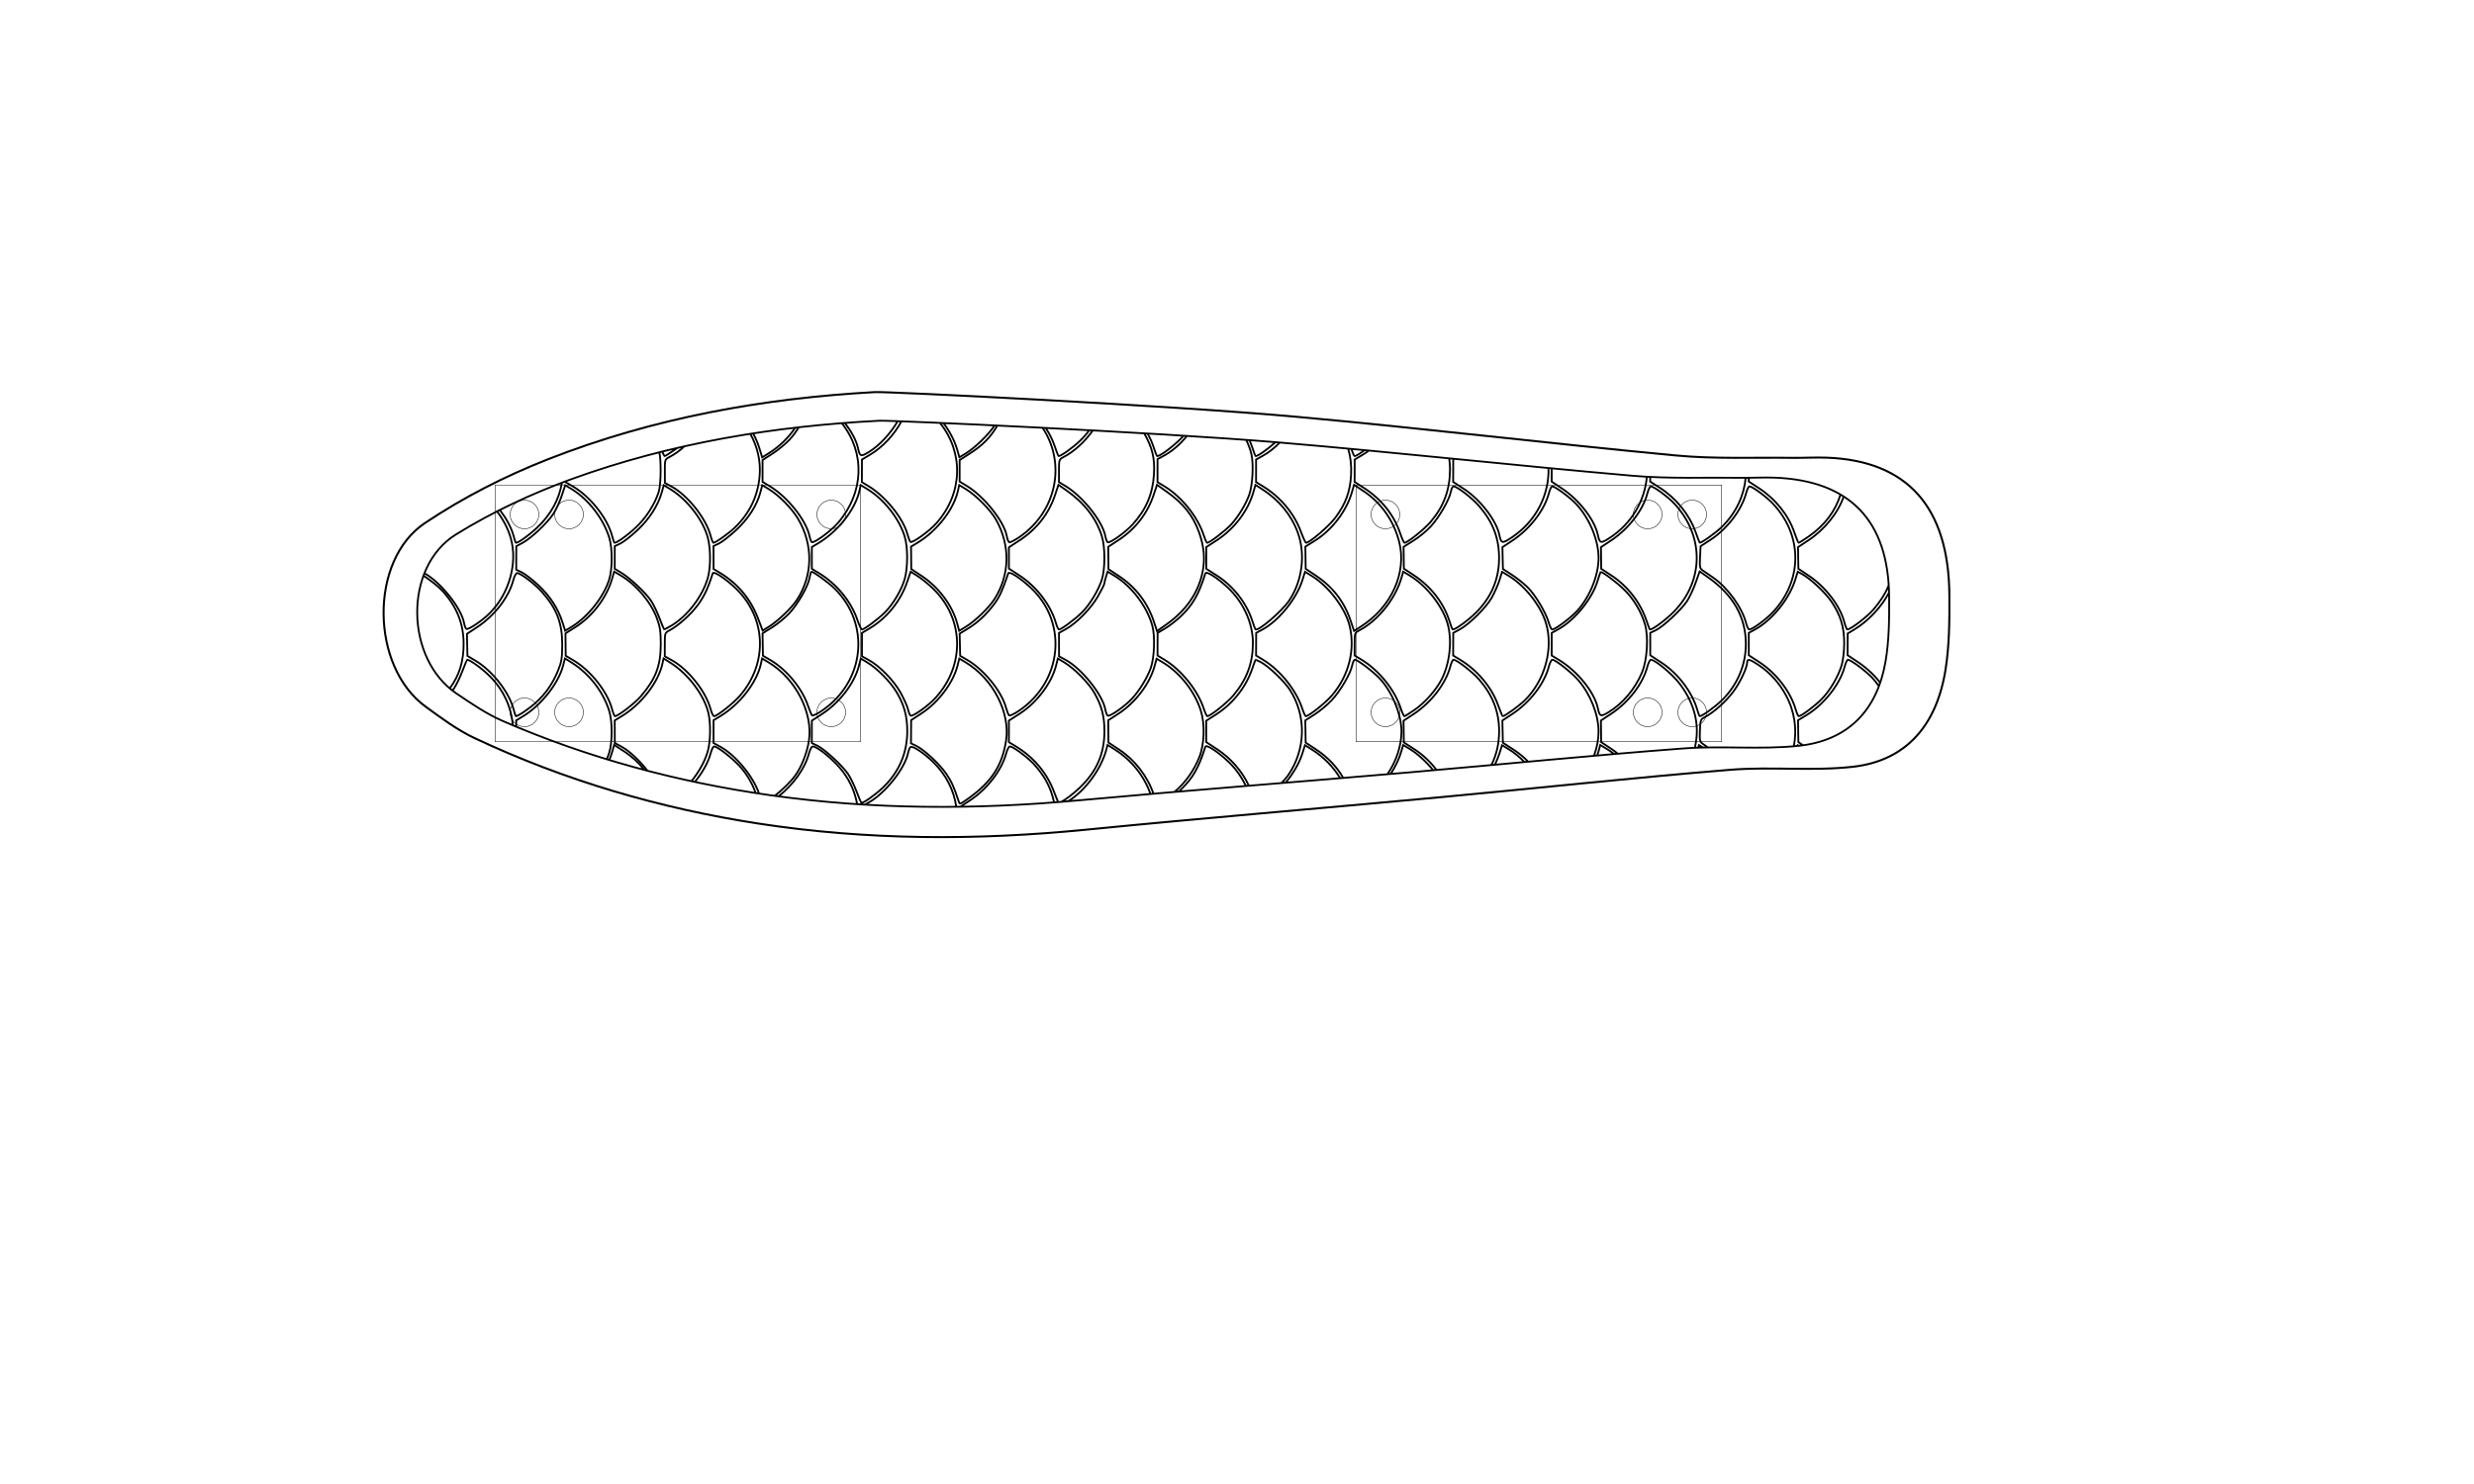 <?xml version="1.0" encoding="UTF-8" standalone="no"?>
<!-- Created with Inkscape (http://www.inkscape.org/) -->

<svg
   xmlns:dc="http://purl.org/dc/elements/1.1/"
   xmlns:cc="http://creativecommons.org/ns#"
   xmlns:rdf="http://www.w3.org/1999/02/22-rdf-syntax-ns#"
   xmlns:svg="http://www.w3.org/2000/svg"
   xmlns="http://www.w3.org/2000/svg"
   xmlns:sodipodi="http://sodipodi.sourceforge.net/DTD/sodipodi-0.dtd"
   xmlns:inkscape="http://www.inkscape.org/namespaces/inkscape"
   width="500mm"
   height="300mm"
   viewBox="0 0 500 300"
   version="1.1"
   id="svg8"
   inkscape:version="0.92.4 5da689c313, 2019-01-14"
   sodipodi:docname="fish.svg"
   enable-background="new">
  <defs
     id="defs2">
    <clipPath
       clipPathUnits="userSpaceOnUse"
       id="clipPath1641">
      <path
         d="M 0,1796.628 H 585.408 V 0 H 0 Z"
         id="path1639"
         inkscape:connector-curvature="0" />
    </clipPath>
    <clipPath
       clipPathUnits="userSpaceOnUse"
       id="clipPath4810">
      <path
         d="m405 705c-165.6 0-300-179.2-300-400s134.4-400 300-400 300 179.2 300 400-134.4 400-300 400z"
         style="stroke:#000000;stroke-width:5.533;fill:none"
         id="path4812" />
    </clipPath>
  </defs>
  <sodipodi:namedview
     id="base"
     pagecolor="#ffffff"
     bordercolor="#666666"
     borderopacity="1.0"
     inkscape:pageopacity="0.0"
     inkscape:pageshadow="2"
     inkscape:zoom="0.64"
     inkscape:cx="845.19625"
     inkscape:cy="604.52046"
     inkscape:document-units="mm"
     inkscape:current-layer="svg8"
     showgrid="false"
     inkscape:window-width="1366"
     inkscape:window-height="732"
     inkscape:window-x="0"
     inkscape:window-y="36"
     inkscape:window-maximized="0" />
  <g
     id="layer3"
     inkscape:label="olive"
     style="display:inline"
     inkscape:groupmode="layer" />
  <g
     id="layer2"
     inkscape:label="Layer 2"
     style="display:inline" />
  <path
     inkscape:connector-curvature="0"
     id="path34"
     style="display:inline;fill:none;fill-opacity:1;fill-rule:evenodd;stroke:#000000;stroke-width:0.407;stroke-opacity:1"
     d="m 176.887,79.261 c -22.615,1.246 -44.821,5.204 -66.159,13.591 -8.595,3.381 -17.062,7.674 -24.844,12.883 -11.354,7.602 -10.992,29.052 0.152,37.131 3.152,2.29 6.335,4.677 9.79,6.305 18.404,8.681 37.63,14.258 57.462,17.317 22.015,3.396 44.077,3.429 66.205,1.239 23.778,-2.358 47.599,-4.324 71.388,-6.544 19.595,-1.823 39.167,-3.96 58.781,-5.563 8.23,-0.673 16.591,0.307 24.786,-0.608 10.576,-1.182 16.91,-8.133 18.743,-19.608 0.786,-4.923 0.813,-10.039 0.782,-15.066 -0.113,-17.838 -8.498,-27.2 -24.735,-27.817 -2.303,-0.084 -4.611,0.06 -6.922,0.036 -7.872,-0.109 -15.778,0.258 -23.599,-0.483 -25.541,-2.405 -51.027,-5.495 -76.571,-7.808 -25.934,-2.347 -82.824,-5.136 -85.26,-5.001"
     sodipodi:nodetypes="ccccccccccccccccc" />
  <g
     inkscape:label="Layer 1"
     inkscape:groupmode="layer"
     id="layer1"
     transform="translate(0,3)"
     style="display:inline">
    <g
       id="g95"
       transform="rotate(180,87,196)"
       inkscape:label="front_truck"
       style="display:inline;stroke-width:0.1;stroke-miterlimit:4;stroke-dasharray:none"
       sodipodi:insensitive="true">
      <rect
         style="fill:none;fill-opacity:1;stroke:#000000;stroke-width:0.1;stroke-miterlimit:4;stroke-dasharray:none;stroke-opacity:1"
         id="front_truck"
         width="73.88"
         height="51.88"
         x="0.06"
         y="245.06" />
      <ellipse
         cy="291"
         cx="6"
         id="ellipse929"
         style="fill:none;fill-opacity:1;stroke:#000000;stroke-width:0.1;stroke-miterlimit:4;stroke-dasharray:none;stroke-opacity:1"
         rx="2.898"
         ry="2.898" />
      <ellipse
         ry="2.898"
         rx="2.898"
         style="fill:none;fill-opacity:1;stroke:#000000;stroke-width:0.1;stroke-miterlimit:4;stroke-dasharray:none;stroke-opacity:1"
         id="ellipse40"
         cx="6"
         cy="251" />
      <ellipse
         ry="2.898"
         rx="2.898"
         style="fill:none;fill-opacity:1;stroke:#000000;stroke-width:0.1;stroke-miterlimit:4;stroke-dasharray:none;stroke-opacity:1"
         id="ellipse42"
         cx="68"
         cy="291" />
      <ellipse
         cy="251"
         cx="68"
         id="ellipse44"
         style="fill:none;fill-opacity:1;stroke:#000000;stroke-width:0.1;stroke-miterlimit:4;stroke-dasharray:none;stroke-opacity:1"
         rx="2.898"
         ry="2.898" />
      <ellipse
         cy="291"
         cx="59"
         id="ellipse46"
         style="fill:none;fill-opacity:1;stroke:#000000;stroke-width:0.1;stroke-miterlimit:4;stroke-dasharray:none;stroke-opacity:1"
         rx="2.898"
         ry="2.898" />
      <ellipse
         ry="2.898"
         rx="2.898"
         style="fill:none;fill-opacity:1;stroke:#000000;stroke-width:0.1;stroke-miterlimit:4;stroke-dasharray:none;stroke-opacity:1"
         id="ellipse48"
         cx="59"
         cy="251" />
    </g>
    <g
       id="g5044"
       style="display:inline"
       sodipodi:insensitive="true"
       inkscape:label="tail_deck">
      <rect
         y="95.06"
         x="274.06"
         height="51.88"
         width="73.88"
         id="back_truck"
         style="fill:none;fill-opacity:1;stroke:#000000;stroke-width:0.1;stroke-miterlimit:4;stroke-dasharray:none;stroke-opacity:1" />
      <ellipse
         ry="2.898"
         rx="2.898"
         style="fill:none;fill-opacity:1;stroke:#000000;stroke-width:0.1;stroke-miterlimit:4;stroke-dasharray:none;stroke-opacity:1"
         id="ellipse99"
         cx="280"
         cy="141" />
      <ellipse
         cy="101"
         cx="280"
         id="ellipse101"
         style="fill:none;fill-opacity:1;stroke:#000000;stroke-width:0.1;stroke-miterlimit:4;stroke-dasharray:none;stroke-opacity:1"
         rx="2.898"
         ry="2.898" />
      <ellipse
         cy="141"
         cx="342"
         id="ellipse103"
         style="fill:none;fill-opacity:1;stroke:#000000;stroke-width:0.1;stroke-miterlimit:4;stroke-dasharray:none;stroke-opacity:1"
         rx="2.898"
         ry="2.898" />
      <ellipse
         ry="2.898"
         rx="2.898"
         style="fill:none;fill-opacity:1;stroke:#000000;stroke-width:0.1;stroke-miterlimit:4;stroke-dasharray:none;stroke-opacity:1"
         id="ellipse105"
         cx="342"
         cy="101" />
      <ellipse
         ry="2.898"
         rx="2.898"
         style="fill:none;fill-opacity:1;stroke:#000000;stroke-width:0.1;stroke-miterlimit:4;stroke-dasharray:none;stroke-opacity:1"
         id="ellipse107"
         cx="333"
         cy="141" />
      <ellipse
         cy="101"
         cx="333"
         id="ellipse109"
         style="fill:none;fill-opacity:1;stroke:#000000;stroke-width:0.1;stroke-miterlimit:4;stroke-dasharray:none;stroke-opacity:1"
         rx="2.898"
         ry="2.898" />
    </g>
  </g>
  <g
     transform="matrix(0.265,0,0,0.265,281.694,167.082)"
     inkscape:label="Layer 1"
     id="layer1-6">
    <path
       style="display:none;fill:#000000;stroke-width:1.129"
       d="m -762.72,-179.377 c 5.273,-10.954 6.45,-17.191 5.588,-29.602 -0.419,-6.032 -1.069,-12.875 -1.445,-15.205 -0.886,-5.497 1.425,-2.854 2.528,2.891 0.422,2.197 1.179,3.994 1.684,3.994 1.986,0 10.652,-6.333 17.202,-12.571 7.429,-7.075 14.045,-18.022 16.729,-27.68 0.891,-3.204 1.575,-10.592 1.52,-16.418 -0.1,-10.748 -1.47,-16.393 -6.396,-26.366 -1.408,-2.85 -2.288,-5.42 -1.957,-5.711 0.974,-0.857 7.851,12.648 8.661,17.007 0.408,2.198 1.237,4.265 1.842,4.594 1.805,0.982 13.907,-7.734 19.596,-14.112 7.515,-8.426 11.187,-14.816 13.922,-24.226 3.129,-10.767 3.1,-23.046 -0.08,-33.73 -2.536,-8.521 -2.539,-13.114 -0.005,-7.49 0.788,1.748 2.048,5.323 2.801,7.944 0.753,2.622 1.499,4.94 1.657,5.152 0.8,1.069 9.456,-4.939 16.26,-11.285 11.623,-10.843 20.266,-28.757 20.266,-42.007 0,-2.109 0.603,-3.763 1.371,-3.763 0.927,0 1.155,1.629 0.703,5.031 l -0.669,5.031 5.923,3.577 c 13.915,8.405 26.364,23.953 30.211,37.733 0.813,2.913 1.608,5.47 1.767,5.682 0.809,1.081 9.493,-4.973 16.467,-11.479 7.983,-7.447 14.604,-17.703 17.798,-27.569 0.876,-2.705 1.513,-10.034 1.474,-16.948 -0.091,-16.274 -4.268,-27.195 -15.048,-39.344 -4.276,-4.82 -4.432,-6.341 -0.301,-2.945 4.885,4.016 12.092,15.586 14.961,24.018 1.437,4.224 2.894,7.68 3.237,7.68 1.993,0 13.448,-8.635 18.398,-13.869 11.261,-11.908 16.818,-25.61 16.909,-41.699 l 0.054,-9.575 7.313,-4.021 c 9.26,-5.091 10.537,-4.387 1.829,1.008 l -6.572,4.072 -0.015,8.577 -0.015,8.577 7.286,4.664 c 12.614,8.074 25.688,24.883 27.986,35.98 1.378,6.651 2.227,7.05 7.791,3.656 20.522,-12.515 33.774,-38.634 30.233,-59.586 -1.65,-9.764 -5.33,-19.498 -9.801,-25.924 -1.909,-2.745 -3.007,-5.243 -2.439,-5.552 1.903,-1.035 9.786,11.745 12.066,19.564 2.332,7.994 2.046,7.735 6.184,5.608 6.051,-3.11 19.456,-16.257 23.564,-23.11 2.093,-3.492 4.726,-9.208 5.851,-12.704 1.125,-3.495 2.488,-6.773 3.028,-7.284 2.675,-2.529 13.877,4.241 22.877,13.825 5.687,6.056 12.4,17.07 14.412,23.647 0.802,2.622 1.663,5.392 1.913,6.155 0.749,2.287 7.002,-1.6 16.101,-10.007 13.379,-12.363 20.413,-27.9 20.463,-45.201 0.013,-4.534 0.468,-6.969 1.225,-6.558 0.662,0.36 1.204,4.095 1.204,8.299 v 7.645 l 7.82,5.198 c 12.552,8.344 23.233,21.929 27.097,34.469 0.808,2.622 1.674,5.392 1.924,6.155 0.749,2.287 7.002,-1.6 16.101,-10.007 14.659,-13.546 21.436,-30.028 19.976,-48.581 -0.413,-5.243 -1.087,-10.915 -1.499,-12.604 -0.485,-1.986 -0.31,-2.832 0.493,-2.395 0.683,0.371 1.599,2.349 2.035,4.394 0.436,2.046 1.102,3.719 1.48,3.719 1.124,0 11.702,-7.056 14.157,-9.443 1.249,-1.215 3.106,-2.209 4.127,-2.209 2.587,0 -4.935,6.714 -12.159,10.852 l -5.718,3.275 v 8.684 8.684 l 4.788,2.788 c 13.18,7.675 24.195,20.827 29.653,35.404 l 3.231,8.63 3.538,-1.821 c 10.708,-5.511 24.22,-21.53 28.773,-34.111 3.44,-9.506 4.255,-24.971 1.787,-33.912 -1.045,-3.787 -2.217,-8.077 -2.605,-9.533 l -0.704,-2.648 1.811,2.648 c 0.996,1.456 2.438,4.912 3.205,7.68 0.767,2.767 1.809,5.031 2.315,5.031 1.495,0 7.381,-4.166 14.788,-10.465 3.807,-3.238 6.921,-5.415 6.921,-4.837 0,2.039 -7.04,8.526 -14.307,13.183 l -7.359,4.716 v 8.525 8.525 l 7.4,4.741 c 12.802,8.202 22.738,20.719 27.517,34.664 1.727,5.038 3.108,7.441 4.019,6.988 13.28,-6.606 24.954,-19.84 31.114,-35.271 4.409,-11.045 3.951,-31.969 -0.938,-42.859 -0.634,-1.411 -0.487,-1.797 0.482,-1.27 0.766,0.416 2.278,3.474 3.361,6.794 1.083,3.32 2.159,6.222 2.39,6.449 0.578,0.565 8.544,-4.692 14.007,-9.243 2.47,-2.058 4.871,-3.409 5.334,-3.001 1.147,1.009 -6.104,7.442 -13.079,11.602 l -5.712,3.407 -0.031,8.5 -0.031,8.5 7.4,4.741 c 12.802,8.202 22.738,20.719 27.517,34.664 l 2.631,7.679 3.672,-1.853 c 11.276,-5.689 23.773,-20.701 29.319,-35.219 2.352,-6.158 3.2,-26.568 1.399,-33.684 -0.515,-2.034 -0.428,-3.247 0.208,-2.901 0.601,0.327 1.448,2.019 1.883,3.76 0.941,3.772 0.992,3.779 6.238,0.926 5.925,-3.222 6.361,-1.648 0.49,1.771 l -4.925,2.868 0.015,8.598 0.015,8.598 8.11,5.342 c 13.233,8.717 23.831,22.851 27.985,37.323 l 1.301,4.533 3.733,-1.885 c 2.053,-1.036 7.081,-4.808 11.172,-8.381 12.657,-11.054 21.015,-28.329 21.073,-43.552 0.012,-3.059 0.563,-5.561 1.225,-5.561 0.662,0 1.209,2.741 1.216,6.091 l 0.012,6.091 8.113,5.296 c 13.143,8.58 23.813,22.827 27.988,37.369 l 1.301,4.533 3.777,-1.885 c 9.955,-4.967 23.077,-19.619 28.012,-31.278 1.171,-2.767 2.634,-5.031 3.251,-5.031 2.864,0 -6.514,17.596 -13.385,25.115 -2.774,3.036 -8.578,7.848 -12.896,10.694 l -7.853,5.175 -0.098,8.556 -0.098,8.556 7.673,5.112 c 13.274,8.844 23.803,22.574 27.681,36.095 0.877,3.059 1.953,5.561 2.39,5.561 1.614,0 10.344,-6.138 15.601,-10.969 20.81,-19.122 26.031,-47.403 13.203,-71.525 -2.035,-3.827 -5.08,-8.55 -6.768,-10.497 -3.832,-4.421 -2.94,-5.619 1.234,-1.658 4.432,4.206 9.874,13.619 12.284,21.245 l 2.073,6.562 3.13,-1.438 c 1.722,-0.791 6.516,-4.143 10.653,-7.449 4.138,-3.306 7.523,-5.558 7.523,-5.005 0,2.003 -5.093,6.626 -12.996,11.797 l -8.069,5.28 0.089,8.566 0.089,8.566 4.726,2.748 c 7.36,4.28 15.802,11.907 21.114,19.077 4.682,6.318 10.617,19.029 10.67,22.847 0.037,2.732 1.562,2.309 8.12,-2.253 16.509,-11.483 25.266,-25.358 28.669,-45.418 0.445,-2.624 1.271,-4.231 1.977,-3.847 0.667,0.363 0.983,2.036 0.703,3.719 -0.447,2.681 0.189,3.454 5.159,6.26 6.914,3.904 16.067,12.359 21.432,19.796 4.007,5.555 9.726,18.278 9.774,21.742 0.014,1.02 0.647,1.854 1.406,1.854 1.946,0 11.621,-6.889 16.94,-12.063 2.991,-2.91 4.49,-3.778 4.514,-2.616 0.039,1.902 -12.207,12.356 -18.006,15.37 -3.555,1.848 -3.625,2.048 -3.625,10.451 v 8.567 l 7.2,4.468 c 12.999,8.067 23.748,21.612 28.354,35.726 1.131,3.465 2.235,6.476 2.454,6.692 0.818,0.805 12.66,-7.593 17.427,-12.359 5.813,-5.812 12.35,-15.84 14.466,-22.193 1.726,-5.183 4.205,-6.168 3.082,-1.224 -2.362,10.394 -14.358,25.459 -27.112,34.05 l -7.695,5.183 v 8.468 8.468 l 4.686,2.724 c 7.321,4.257 15.771,11.896 21.074,19.053 4.682,6.318 10.617,19.029 10.67,22.847 0.035,2.565 1.331,2.335 6.766,-1.201 18.154,-11.813 28.541,-28.71 30.186,-49.105 0.843,-10.448 2.747,-10.61 2.777,-0.236 0.017,6.013 0.239,6.506 3.738,8.326 5.037,2.618 11.738,7.882 13.296,10.446 0.702,1.154 -2.042,-0.331 -6.097,-3.301 -11.465,-8.396 -11.49,-8.4 -13.171,-1.992 -2.659,10.136 -9.362,20.543 -18.873,29.304 -4.884,4.498 -10.741,9.061 -13.016,10.139 l -4.137,1.96 v 8.658 8.658 l 7.246,4.644 c 12.995,8.327 23.72,21.85 28.079,35.402 1.124,3.495 2.21,6.521 2.414,6.722 0.918,0.911 11.726,-6.73 17.346,-12.264 11.712,-11.531 18.571,-27.755 18.585,-43.955 0.005,-5.085 0.43,-8.66 0.947,-7.944 0.517,0.716 0.947,4.83 0.958,9.144 l 0.018,7.843 4.872,3.67 c 5.493,4.138 5.583,5.893 0.127,2.475 -1.961,-1.229 -4.031,-2.234 -4.599,-2.234 -0.569,0 -1.696,2.502 -2.506,5.561 -3.504,13.239 -15.981,29.073 -29.068,36.887 l -6.079,3.629 -0.031,9.04 c -0.031,8.897 0.025,9.069 3.516,10.884 6.511,3.385 16.55,12.272 21.663,19.177 4.853,6.555 10.822,19.251 10.876,23.13 0.058,4.244 7.371,0.148 19.081,-10.69 5.607,-5.189 7.139,-6.192 5.796,-3.796 -2.076,3.704 -16.449,15.911 -20.779,17.647 -2.68,1.075 -2.87,1.717 -2.87,9.745 v 8.594 l 7.321,4.692 c 7.616,4.881 13.142,9.916 13.142,11.977 0,0.659 -2.302,-0.736 -5.116,-3.1 -7.58,-6.369 -14.126,-10.372 -15.178,-9.282 -0.508,0.527 -1.894,3.817 -3.079,7.313 -4.596,13.552 -16.819,28.359 -28.998,35.13 l -5.402,3.003 -0.002,9.04 c -0.002,8.83 0.078,9.082 3.45,10.835 9.487,4.932 25.456,21.299 25.425,26.058 -0.006,0.953 -2.082,-1.127 -4.612,-4.622 -4.333,-5.986 -17.989,-18.266 -22.866,-20.563 -1.953,-0.92 -2.38,-0.424 -3.583,4.162 -3.589,13.682 -14.707,28.492 -27.842,37.087 l -8.175,5.35 v 8.39 8.39 l 8.072,5.282 c 8.234,5.388 18.685,16.012 17.869,18.166 -0.249,0.656 -2.968,-1.625 -6.043,-5.07 C 360.837,15.42 348.799,6.201 346.362,6.201 c -0.61,0 -1.774,2.502 -2.588,5.561 -3.583,13.466 -16.24,29.471 -29.539,37.353 l -6.006,3.559 v 8.69 8.69 l 5.473,3.495 c 5.162,3.297 7.878,5.741 6.38,5.741 -0.369,0 -3.294,-1.659 -6.501,-3.686 l -5.831,-3.686 -2.032,6.432 c -2.123,6.719 -6.607,15.263 -10.672,20.333 -4.112,5.129 -3.602,2.356 0.765,-4.159 18.39,-27.437 11.184,-62.726 -17.009,-83.29 -3.794,-2.767 -7.457,-5.031 -8.14,-5.031 -0.683,0 -1.904,2.502 -2.713,5.561 -3.534,13.351 -17.12,30.376 -30.073,37.684 l -5.738,3.237 0.602,8.964 0.602,8.964 7.271,4.703 c 8.159,5.278 16.149,13.549 20.698,21.429 5.542,9.599 9.476,21.857 6.495,20.235 -0.575,-0.313 -1.382,-2.421 -1.794,-4.686 -1.993,-10.968 -16.624,-29.712 -29.078,-37.252 l -5.017,-3.038 -1.363,5.196 c -3.603,13.734 -14.711,28.485 -27.998,37.18 l -8.334,5.453 v 8.617 8.617 l 4.076,1.932 c 4.398,2.084 15.241,11.261 13.305,11.261 -0.647,0 -3.84,-1.938 -7.097,-4.306 -5.9,-4.291 -10.266,-6.773 -10.739,-6.107 -0.137,0.193 -0.918,2.734 -1.735,5.647 -1.994,7.103 -8.269,18.286 -10.976,19.561 -1.66,0.782 -1.064,-0.934 2.484,-7.148 2.568,-4.497 5.481,-11.018 6.472,-14.49 2.351,-8.233 2.3,-23.461 -0.105,-31.667 C 185.918,98.144 173.775,82.714 160.943,74.945 l -5.175,-3.133 -0.742,2.944 c -4.073,16.164 -17.697,34.064 -31.667,41.607 l -4.905,2.648 -0.032,9.098 c -0.03,8.572 0.134,9.165 2.837,10.249 4.604,1.846 18.293,13.661 22.892,19.758 4.929,6.534 9.458,16.082 8.784,18.517 -0.384,1.386 -0.641,1.309 -1.413,-0.424 -4.707,-10.565 -10.054,-18.367 -17.08,-24.921 -7.069,-6.594 -15.582,-12.502 -16.54,-11.479 -0.199,0.212 -1.014,2.769 -1.813,5.682 -3.683,13.434 -16.278,29.34 -29.383,37.106 l -6.037,3.577 0.226,6.669 c 0.363,10.708 -1.753,10.741 -2.616,0.041 -1.357,-16.827 -7.422,-29.806 -19.26,-41.217 -6.082,-5.863 -14.595,-12.002 -16.644,-12.002 -0.563,0 -1.035,0.834 -1.048,1.854 -0.052,3.818 -5.988,16.528 -10.67,22.847 -5.333,7.198 -13.756,14.797 -21.203,19.13 l -4.815,2.801 -0.149,8.822 -0.149,8.822 3.76,1.787 c 4.739,2.253 14.483,10.122 13.55,10.943 -0.385,0.339 -2.836,-1.083 -5.447,-3.159 -6.345,-5.044 -10.616,-7.429 -11.979,-6.689 -0.616,0.335 -1.499,2.385 -1.962,4.556 -0.866,4.061 -4.062,10.361 -4.888,9.634 -0.255,-0.225 0.68,-3.487 2.08,-7.248 1.888,-5.075 2.572,-9.708 2.654,-17.962 0.179,-18.164 -5.873,-31.804 -20.012,-45.105 -6.458,-6.075 -14.928,-11.89 -15.864,-10.891 -0.199,0.212 -1.02,2.769 -1.826,5.682 -3.556,12.856 -14.512,27.037 -27.653,35.792 l -7.616,5.074 -0.167,8.863 -0.167,8.863 3.847,1.823 c 4.743,2.247 18.247,13.975 21.198,18.409 2.658,3.993 0.739,4.384 -2.193,0.446 -4.779,-6.418 -19.533,-18.363 -22.682,-18.363 -0.33,0 -1.503,2.741 -2.606,6.091 -2.836,8.614 -7.667,17.213 -9.67,17.213 -1.32,0 -1.161,-0.771 0.708,-3.443 5.212,-7.449 8.668,-19.734 8.718,-30.983 0.076,-17.345 -6.13,-31.503 -19.29,-44.012 -6.799,-6.462 -15.457,-12.497 -16.433,-11.454 -0.199,0.212 -1.005,2.7 -1.791,5.528 -3.655,13.142 -14.69,27.351 -28.081,36.16 l -8.038,5.288 v 8.601 c 0,7.984 0.202,8.682 2.809,9.728 7.186,2.881 27.575,22.517 25.332,24.397 -0.472,0.396 -1.473,-0.178 -2.222,-1.275 -5.444,-7.966 -21.61,-21.835 -25.453,-21.837 -0.671,-3.7e-4 -1.867,2.399 -2.659,5.331 -1.731,6.411 -7.471,17.971 -8.924,17.971 -1.52,0 -1.337,-0.612 1.836,-6.126 7.06,-12.27 9.344,-26.769 6.297,-39.985 -2.581,-11.197 -10.018,-24.312 -18.191,-32.081 -6.083,-5.782 -15.875,-12.687 -16.644,-11.736 -0.188,0.232 -1.318,3.282 -2.512,6.778 -4.895,14.331 -14.659,26.751 -27.642,35.161 l -7.153,4.634 -0.143,8.771 -0.143,8.771 4.667,2.579 c 8.733,4.826 26.6,23.234 22.551,23.234 -0.656,0 -1.827,-1.072 -2.602,-2.383 -4.228,-7.147 -22.275,-21.957 -24.971,-20.491 -0.586,0.318 -1.379,2.284 -1.763,4.367 -0.941,5.102 -8.055,18.507 -9.822,18.507 -0.861,0 -0.103,-2.405 1.936,-6.143 1.843,-3.379 4.205,-8.979 5.25,-12.446 2.461,-8.165 2.468,-24.544 0.013,-32.686 -2.697,-8.949 -9.762,-20.174 -17.064,-27.115 -5.913,-5.621 -15.677,-12.475 -16.435,-11.537 -0.188,0.232 -1.318,3.282 -2.512,6.778 -4.986,14.595 -15.796,28.058 -28.912,36.007 l -6.709,4.066 v 8.657 c 0,8.051 0.197,8.737 2.819,9.788 4.207,1.687 17.296,12.683 21.506,18.067 5.16,6.599 2.475,5.172 -4.79,-2.545 -5.939,-6.309 -16.713,-14.194 -19.396,-14.194 -0.739,0 -1.343,0.935 -1.343,2.079 0,2.888 -5.106,14.627 -5.691,13.084 -0.262,-0.69 0.397,-3.519 1.464,-6.285 1.067,-2.766 2.539,-8.756 3.271,-13.311 3.294,-20.499 -8.266,-44.283 -28.297,-58.216 -3.229,-2.246 -6.276,-4.084 -6.77,-4.084 -0.494,0 -1.814,2.899 -2.934,6.442 -4.415,13.973 -14.673,27.168 -27.664,35.584 l -7.298,4.727 -0.148,8.93 c -0.082,4.912 0.185,8.93 0.592,8.93 0.407,0 2.616,1.462 4.908,3.249 l 4.167,3.249 -5.185,-2.419 c -4.433,-2.068 -5.347,-2.194 -6.301,-0.866 -0.727,1.011 -1.123,-2.4 -1.135,-9.782 -0.01,-6.234 -0.609,-13.861 -1.331,-16.948 -1.863,-7.97 -9.614,-21.681 -15.689,-27.755 -5.139,-5.138 -16.095,-13.343 -17.817,-13.343 -0.494,0 -1.838,2.973 -2.986,6.607 -4.402,13.933 -17.553,30.227 -29.603,36.677 -6.335,3.391 -8.126,2.975 -9.641,-2.239 -3.397,-11.692 -9.397,-21.546 -18.287,-30.033 -4.852,-4.632 -15.149,-11.639 -15.944,-10.85 -0.203,0.202 -1.297,3.227 -2.43,6.722 -2.246,6.932 -8.782,18.537 -10.44,18.537 -1.481,0 -1.464,-0.046 3.184,-8.659 12.524,-23.206 9.647,-47.871 -7.98,-68.429 -4.658,-5.433 -17.271,-15.064 -19.728,-15.065 -0.671,-3.71e-4 -1.886,2.502 -2.699,5.56 -3.575,13.438 -17.694,31.134 -30.213,37.868 -4.908,2.64 -4.923,2.669 -4.956,9.268 -0.047,9.653 -1.973,8.096 -2.938,-2.376 -1.251,-13.57 -6.64,-25.611 -16.25,-36.31 -4.848,-5.397 -16.569,-14.011 -19.065,-14.011 -0.709,0 -1.653,1.895 -2.098,4.212 -0.929,4.837 -9.936,21.827 -11.051,20.846 -0.408,-0.359 0.939,-3.658 2.993,-7.331 2.055,-3.673 4.6,-9.521 5.656,-12.997 2.458,-8.087 2.474,-23.518 0.034,-31.741 -2.712,-9.137 -9.293,-20.315 -15.772,-26.789 -5.364,-5.359 -15.548,-12.933 -17.391,-12.933 -0.481,0 -1.557,2.264 -2.391,5.031 -3.726,12.358 -13.227,25.65 -24.415,34.157 -7.687,5.845 -6.49,2.569 1.67,-4.57 9.099,-7.961 15.789,-17.493 19.466,-27.733 3.556,-9.905 3.748,-27.894 0.391,-36.544 -5.498,-14.166 -14.197,-25.487 -25.2,-32.798 -3.54,-2.352 -6.971,-4.276 -7.624,-4.276 -0.654,0 -1.831,2.448 -2.615,5.44 -3.43,13.078 -14.299,27.217 -27.874,36.261 -7.275,4.847 -7.719,5.388 -7.383,9.004 0.625,6.726 -1.769,2.234 -3.795,-7.123 -2.288,-10.565 -8.163,-21.872 -15.424,-29.685 -8.536,-9.184 -9.117,-10.661 -1.491,-3.787 7.891,7.112 16.675,20.732 17.971,27.863 0.444,2.444 1.31,4.717 1.924,5.051 1.766,0.961 10.262,-4.754 17.43,-11.724 11.92,-11.592 18.452,-26.796 18.452,-42.951 0,-16.155 -6.532,-31.359 -18.452,-42.951 -6.208,-6.037 -15.953,-12.945 -16.959,-12.022 -0.253,0.232 -1.89,4.183 -3.637,8.78 -1.748,4.597 -4.63,10.539 -6.405,13.205 -6.302,9.463 -25.289,25.162 -27.734,22.931 -0.462,-0.421 0.515,-1.516 2.17,-2.432 1.655,-0.916 7.125,-5.279 12.156,-9.697 14.615,-12.833 20.97,-26.754 20.817,-45.606 -0.123,-15.246 -5.252,-28.025 -16.09,-40.09 -4.966,-5.529 -19.619,-15.965 -20.055,-14.284 -1.696,6.537 -5.835,16.603 -8.201,19.949 -3.892,5.503 -3.714,3.848 0.534,-4.978 z m 13.4,-14.618 c 12.498,6.748 28.632,26.87 30.709,38.3 0.411,2.264 1.229,4.379 1.817,4.698 1.549,0.842 12.177,-6.307 17.938,-12.066 15.083,-15.079 21.703,-38.822 16.168,-57.985 -4.134,-14.312 -15.086,-28.716 -28.213,-37.108 l -5.361,-3.427 -3.696,9.696 c -2.033,5.333 -5.744,12.407 -8.248,15.721 -4.871,6.447 -18.487,18.28 -23.215,20.176 -2.704,1.084 -2.868,1.677 -2.837,10.249 l 0.033,9.098 4.905,2.648 z m 38.851,-66.579 c 12.811,7.468 26.166,24.229 29.837,37.45 0.809,2.913 1.601,5.47 1.759,5.682 0.809,1.081 9.493,-4.973 16.467,-11.479 30.552,-28.5 25.259,-73.007 -11.525,-96.907 -4.928,-3.202 -4.637,-3.398 -6.997,4.724 -4.166,14.337 -17.591,30.191 -32.437,38.307 -2.843,1.554 -2.999,2.125 -2.816,10.326 l 0.194,8.681 z m 0.424,133.865 c 12.927,7.661 25.73,23.787 29.413,37.049 0.809,2.913 1.618,5.485 1.798,5.716 0.687,0.881 9.742,-5.143 15.477,-10.296 7.529,-6.766 13.066,-14.763 17.121,-24.724 2.707,-6.651 3.167,-9.522 3.194,-19.95 0.044,-16.706 -4.237,-27.805 -15.667,-40.62 -5.469,-6.132 -16.439,-14.46 -19.048,-14.46 -0.82,0 -2.133,2.448 -2.918,5.44 -3.446,13.137 -14.383,27.341 -27.902,36.234 l -7.798,5.13 0.194,8.481 0.194,8.481 z m 36.812,-200.867 c 13.265,8.031 24.06,20.865 29.164,34.671 1.804,4.881 3.694,8.875 4.199,8.875 0.505,0 3.561,-1.838 6.79,-4.084 28.086,-19.536 36.435,-53.37 19.973,-80.937 -4.913,-8.227 -13.788,-17.344 -21.986,-22.584 l -5.386,-3.443 -3.282,8.86 c -1.805,4.873 -5.498,11.948 -8.207,15.723 -5.031,7.01 -18.458,18.971 -23.621,21.041 -2.688,1.078 -2.87,1.707 -2.87,9.933 v 8.783 z m -0.956,133.004 c 2.348,1.113 8.022,5.5 12.61,9.751 9.006,8.343 15.419,18.186 18.779,28.823 l 2.015,6.377 5.028,-3.044 c 12.551,-7.599 24.88,-23.221 28.932,-36.66 2.45,-8.125 2.473,-23.57 0.047,-31.68 -4.372,-14.614 -16.062,-29.801 -28.943,-37.6 l -4.992,-3.023 -2.713,8.13 c -1.492,4.471 -4.383,10.704 -6.425,13.85 -4.535,6.988 -16.982,18.757 -23.637,22.35 l -4.905,2.648 -0.032,9.027 -0.032,9.027 z m 0.701,134.042 c 12.602,6.804 27.563,25.517 31.108,38.908 l 1.467,5.542 5.092,-3.083 c 12.83,-7.768 24.883,-23.066 29.046,-36.867 2.406,-7.975 2.404,-23.464 -0.004,-31.512 -4.393,-14.686 -15.307,-28.887 -28.687,-37.33 l -5.442,-3.434 -1.446,5.552 c -3.586,13.772 -16.881,30.559 -30.948,39.076 l -5.157,3.122 0.032,8.688 0.032,8.688 4.905,2.648 z m 38.726,-200.117 c 13.113,7.644 26.185,24.018 29.955,37.523 0.813,2.913 1.608,5.47 1.767,5.682 0.809,1.081 9.493,-4.973 16.467,-11.479 7.983,-7.447 14.604,-17.703 17.798,-27.569 0.876,-2.705 1.513,-10.034 1.474,-16.948 -0.054,-9.719 -0.611,-13.573 -2.75,-19.066 -3.503,-8.993 -8.494,-16.594 -15.215,-23.173 -5.084,-4.976 -17.11,-13.575 -17.767,-12.704 -0.162,0.215 -0.961,2.775 -1.774,5.688 -3.819,13.679 -15.029,28.322 -28.196,36.83 l -7.538,4.871 0.068,8.528 0.068,8.528 5.643,3.289 z m 0.445,133.876 c 13.176,7.808 26.073,24.101 29.587,37.376 0.81,3.059 1.817,5.561 2.239,5.561 2.426,0 15.337,-9.914 19.963,-15.33 11.495,-13.457 15.322,-23.516 15.325,-40.28 10e-4,-9.414 -0.554,-13.167 -2.892,-19.543 -4.666,-12.722 -16.083,-26.204 -28.246,-33.353 l -4.744,-2.788 -1.608,5.598 c -4.159,14.48 -15.206,28.988 -28.365,37.25 l -7.483,4.699 0.089,8.613 0.089,8.613 6.046,3.583 z m 1.119,134.334 c 13.765,8.917 24.968,23.284 28.468,36.507 0.81,3.059 2.029,5.561 2.709,5.561 0.68,0 4.565,-2.37 8.633,-5.266 8.319,-5.923 18.084,-17.932 21.922,-26.959 11.391,-26.791 1.29,-57.804 -24.205,-74.32 l -7.399,-4.793 -1.588,5.62 c -2.836,10.034 -10.589,22.337 -18.732,29.723 -4.136,3.752 -9.686,8.016 -12.335,9.477 l -4.815,2.656 0.088,8.576 0.088,8.576 7.167,4.643 z m 35.96,-335.041 c 13.573,8.218 23.622,20.244 29.066,34.784 1.784,4.765 3.564,8.663 3.955,8.662 0.392,-3.2e-4 3.81,-2.141 7.596,-4.756 12.551,-8.67 21.423,-20.788 25.569,-34.922 2.349,-8.006 2.349,-22.416 10e-4,-31.181 -3.608,-13.469 -15.943,-29.372 -28.839,-37.18 l -4.992,-3.023 -2.713,8.13 c -1.492,4.471 -4.383,10.704 -6.425,13.85 -4.535,6.988 -16.982,18.757 -23.637,22.35 l -4.905,2.648 -0.032,8.688 -0.032,8.688 5.386,3.261 z m -0.205,133.34 c 6.727,4.073 18.752,15.415 22.82,21.524 1.759,2.641 4.628,8.563 6.375,13.16 1.747,4.597 3.356,8.523 3.575,8.725 0.219,0.202 2.821,-1.1 5.783,-2.894 12.43,-7.526 23.765,-22.423 27.867,-36.623 2.323,-8.041 2.31,-22.455 -0.027,-31.181 -3.609,-13.473 -15.943,-29.372 -28.847,-37.185 l -5.001,-3.028 -1.532,5.487 c -2.808,10.06 -9.556,20.523 -18.832,29.2 -4.797,4.487 -10.666,9.08 -13.043,10.206 l -4.321,2.048 v 8.712 8.712 l 5.181,3.137 z m -0.212,133.607 c 11.914,6.432 28.233,26.288 30.528,37.142 1.409,6.668 2.241,7.05 7.872,3.616 12.533,-7.643 24.148,-22.869 28.232,-37.009 2.134,-7.389 2.378,-21.398 0.511,-29.384 -3.228,-13.808 -15.484,-30.101 -29.108,-38.698 l -5.43,-3.426 -0.842,3.949 c -3.065,14.375 -16.264,31.392 -31.51,40.622 l -5.224,3.163 0.032,8.688 0.032,8.688 4.905,2.648 z m 0.364,133.779 c 12.749,7.088 25.748,23.198 30.272,37.517 l 2.072,6.558 5.378,-3.393 c 13.573,-8.564 25.834,-24.88 29.057,-38.665 1.867,-7.986 1.623,-21.995 -0.511,-29.384 -2.604,-9.015 -9.196,-20.239 -15.71,-26.746 -5.382,-5.377 -15.55,-12.933 -17.404,-12.933 -0.488,0 -1.518,2.203 -2.288,4.895 -3.931,13.738 -14.809,28.006 -27.866,36.55 l -8.334,5.453 0.002,8.593 0.002,8.593 5.33,2.963 z m 38.365,-467.584 c 13.663,8.272 28.262,27.018 30.428,39.07 0.445,2.476 1.2,4.502 1.678,4.502 1.942,0 10.671,-6.397 17.154,-12.571 25.064,-23.871 25.088,-61.581 0.055,-85.923 -7.745,-7.532 -17.003,-13.56 -17.6,-11.46 -5.231,18.408 -15.711,32.853 -30.209,41.64 l -6.688,4.054 v 8.777 8.777 z m -0.193,133.607 c 12.519,6.734 26.638,24.43 30.213,37.868 0.814,3.059 1.812,5.561 2.218,5.561 1.584,0 10.958,-6.59 15.831,-11.13 11.983,-11.163 18.697,-25.178 19.787,-41.303 1.131,-16.728 -5.508,-33.403 -18.204,-45.722 -7.747,-7.517 -17.347,-13.836 -17.943,-11.812 -5.762,19.553 -18.413,36.205 -33.437,44.015 -3.376,1.755 -3.451,1.993 -3.42,10.835 l 0.032,9.04 4.923,2.648 z m 0.418,133.82 c 12.715,7.069 26.218,24.07 29.795,37.513 0.814,3.059 2.038,5.561 2.721,5.561 2.35,0 15.046,-10.072 20.028,-15.889 21.491,-25.091 20.181,-59.659 -3.117,-82.266 -7.77,-7.539 -17.339,-13.832 -17.964,-11.812 -3.422,11.067 -6.622,17.895 -11.414,24.349 -5.65,7.61 -15.154,16.106 -22.003,19.666 -3.372,1.753 -3.452,2.005 -3.45,10.835 l 0.002,9.04 5.402,3.003 z m 0.735,134.091 c 13.087,7.814 25.564,23.647 29.068,36.887 0.809,3.059 1.971,5.561 2.58,5.561 2.23,0 14.178,-8.929 18.986,-14.189 21.008,-22.983 21.934,-55.765 2.237,-79.243 -5.536,-6.599 -18.318,-16.727 -21.112,-16.729 -0.671,-3.71e-4 -1.882,2.502 -2.692,5.56 -3.502,13.232 -17.247,30.532 -29.803,37.513 l -5.402,3.003 0.029,9.004 0.029,9.004 6.079,3.629 z m 39.508,-332.658 c 13.051,8.54 22.793,21.229 27.134,35.34 l 2.179,7.085 5.394,-3.403 c 15.213,-9.599 26.551,-25.585 29.914,-42.179 4.695,-23.168 -6.26,-46.869 -28.962,-62.66 l -5.965,-4.149 -2.144,6.716 c -1.179,3.694 -3.894,9.756 -6.032,13.473 -4.357,7.572 -17.415,20.464 -24.806,24.491 l -4.861,2.648 0.012,8.661 0.012,8.661 8.126,5.317 z m -3.006,131.426 c 13.509,8.179 23.37,19.963 28.988,34.642 l 3.711,9.696 5.361,-3.427 c 6.801,-4.348 16.757,-13.913 20.801,-19.985 12.522,-18.803 12.922,-42.707 1.048,-62.636 -4.808,-8.071 -14.734,-18.145 -22.526,-22.862 l -5.017,-3.038 -1.43,5.453 c -2.656,10.125 -9.362,20.536 -18.87,29.293 -4.884,4.498 -10.761,9.071 -13.06,10.16 l -4.18,1.981 0.028,8.811 0.028,8.811 z m -0.283,133.518 c 13.022,7.094 27.343,25.054 31.026,38.908 l 1.473,5.542 5.001,-3.033 c 6.294,-3.818 16.261,-13.057 20.578,-19.074 4.857,-6.771 8.977,-17.182 10.426,-26.349 3.431,-21.706 -9.95,-47.974 -30.899,-60.657 l -5.079,-3.075 -0.84,3.939 c -3.072,14.41 -16.144,31.31 -31.329,40.504 l -5.193,3.144 -0.012,8.751 -0.012,8.751 4.861,2.648 z m -0.016,133.465 c 12.551,6.86 26.086,23.618 30.591,37.876 l 2.086,6.602 3.566,-1.987 c 6.013,-3.35 16.617,-13.029 21.512,-19.634 5.395,-7.28 10.011,-19.379 11.146,-29.212 1.689,-14.638 -6.139,-35.67 -17.506,-47.034 -5.139,-5.138 -16.095,-13.343 -17.817,-13.343 -0.494,0 -1.816,2.904 -2.937,6.453 -4.274,13.526 -14.422,26.54 -27.233,34.924 l -8.229,5.385 -0.012,8.661 -0.012,8.661 4.845,2.648 z m 37.9,-467.719 c 12.288,6.841 26.942,24.461 30.444,36.607 2.309,8.006 2.032,7.754 6.173,5.626 2.053,-1.055 7.414,-5.32 11.913,-9.478 14.488,-13.388 21.412,-30.022 20.03,-48.122 -1.221,-16 -6.995,-28.076 -18.906,-39.545 -5.614,-5.406 -16.492,-13.079 -17.188,-12.124 -0.147,0.202 -0.942,2.75 -1.766,5.663 -3.974,14.045 -14.787,28.179 -28.176,36.829 l -7.538,4.87 v 8.442 8.442 z m 0.71,134.032 c 13.704,8.314 27.954,26.304 30.445,38.434 0.45,2.191 1.238,4.212 1.751,4.491 1.807,0.983 14.734,-8.524 20.147,-14.817 22.009,-25.587 20.929,-59.818 -2.615,-82.862 -4.924,-4.819 -16.169,-13.013 -17.859,-13.013 -0.333,0 -0.962,2.096 -1.399,4.658 -1.093,6.417 -8.859,20.106 -15.384,27.119 -2.981,3.204 -8.883,8.058 -13.114,10.787 l -7.694,4.961 v 8.385 8.385 z m 0.129,133.612 c 12.637,7.366 24.566,21.835 29.154,35.362 1.186,3.496 2.572,6.787 3.082,7.315 0.515,0.534 3.902,-1.061 7.636,-3.596 33.063,-22.447 37.556,-66.743 9.551,-94.153 -4.786,-4.684 -16.019,-12.842 -17.684,-12.842 -0.333,0 -0.962,2.096 -1.399,4.658 -1.106,6.488 -8.881,20.128 -15.594,27.355 -3.097,3.334 -8.998,8.176 -13.114,10.761 l -7.483,4.699 0.141,8.598 0.141,8.598 z m 0.424,133.864 c 12.776,7.572 24.123,21.379 28.73,34.962 1.186,3.496 2.572,6.787 3.082,7.315 0.515,0.534 3.902,-1.061 7.636,-3.596 29.493,-20.023 36.838,-58.561 16.417,-86.135 -6.357,-8.584 -19.713,-19.801 -23.578,-19.801 -0.79,0 -2.083,2.465 -2.874,5.479 -3.397,12.949 -14.542,27.413 -27.891,36.195 l -7.798,5.13 0.141,8.45 0.141,8.45 z m 1.119,134.337 c 13.712,8.883 24.921,23.27 28.415,36.473 0.81,3.059 1.971,5.561 2.582,5.561 2.344,0 14.207,-8.801 18.971,-14.074 21.06,-23.312 21.977,-55.793 2.24,-79.358 -5.596,-6.681 -18.315,-16.728 -21.18,-16.729 -0.714,-3.71e-4 -1.94,2.447 -2.725,5.439 -3.446,13.137 -14.383,27.341 -27.902,36.234 l -7.798,5.13 0.141,8.358 0.141,8.358 z m 38.44,-600.535 c 4.356,2.837 10.339,7.842 13.296,11.122 6.036,6.695 13.115,18.86 14.298,24.569 1.407,6.796 2.152,7.018 8.899,2.66 13.096,-8.459 23.146,-21.917 27.337,-36.604 2.922,-10.243 1.843,-27.872 -2.284,-37.302 -5.439,-12.428 -14.592,-23.033 -26.349,-30.527 l -5.091,-3.245 -2.002,6.435 c -4.449,14.304 -17.625,30.56 -30.628,37.789 l -5.389,2.996 -0.002,8.474 -0.002,8.474 7.919,5.158 z m 0.414,133.998 c 12.767,8.354 24.754,23.887 27.166,35.203 1.4,6.567 2.158,6.865 8.183,3.217 12.64,-7.653 25.274,-24.572 28.43,-38.073 1.862,-7.967 1.625,-23.075 -0.475,-30.167 -4.097,-13.842 -13.592,-26.205 -27.636,-35.986 l -5.951,-4.144 -1.998,6.423 c -3.337,10.728 -9.254,19.932 -18.032,28.05 -4.485,4.148 -10.36,8.733 -13.055,10.189 l -4.901,2.648 -0.032,8.593 -0.032,8.593 8.334,5.453 z m -2.947,131.462 c 13.599,8.233 24.79,21.78 29.55,35.768 1.437,4.224 3.053,7.68 3.591,7.68 1.752,0 12.601,-8.048 17.642,-13.088 6.506,-6.504 13.158,-17.823 15.405,-26.213 2.363,-8.821 2.345,-23.859 -0.039,-31.953 -4.092,-13.898 -15.929,-28.993 -28.886,-36.838 l -5.079,-3.075 -0.84,3.939 c -3.081,14.454 -16.142,31.309 -31.434,40.568 l -5.297,3.207 v 8.372 8.372 z m -1.118,132.905 c 5.442,2.579 19.443,15.515 23.68,21.879 1.788,2.686 4.681,8.644 6.429,13.241 1.747,4.597 3.384,8.548 3.637,8.78 0.952,0.874 10.489,-5.773 16.553,-11.537 12.453,-11.837 18.858,-26.588 18.858,-43.436 0,-11.746 -2.312,-20.249 -8.188,-30.112 -4.811,-8.076 -14.735,-18.145 -22.539,-22.87 l -5.03,-3.045 -1.415,5.564 c -3.379,13.286 -14.635,28.134 -27.92,36.827 l -8.334,5.453 v 8.617 8.617 z M -448.089,71.626 c 4.728,1.896 18.344,13.729 23.215,20.176 2.503,3.313 6.215,10.388 8.248,15.721 l 3.696,9.696 5.361,-3.427 c 13.117,-8.385 24.087,-22.547 28.147,-36.336 2.44,-8.286 2.431,-24.084 -0.019,-32.439 -2.447,-8.345 -9.075,-19.456 -15.348,-25.727 -4.933,-4.932 -15.877,-13.088 -17.562,-13.088 -0.494,0 -1.816,2.904 -2.937,6.453 -4.292,13.585 -14.421,26.635 -27.211,35.058 l -8.46,5.571 v 8.596 c 0,8.03 0.189,8.672 2.87,9.747 z m 40.83,-465.961 c 12.947,7.839 26.415,24.421 29.797,36.686 0.803,2.913 1.831,5.664 2.285,6.113 1.101,1.091 9.629,-4.434 15.987,-10.358 26.118,-24.332 26.654,-63.305 1.202,-87.497 -8.027,-7.629 -16.956,-13.38 -17.588,-11.328 -3.523,11.437 -6.607,17.931 -11.689,24.617 -5.906,7.771 -15.013,15.898 -21.723,19.386 -3.356,1.745 -3.452,2.038 -3.452,10.519 v 8.724 z m 0,133.465 c 12.947,7.839 26.415,24.421 29.797,36.686 0.803,2.913 1.843,5.674 2.312,6.137 1.381,1.363 14.644,-8.148 20.239,-14.514 22.105,-25.152 20.835,-60.023 -3.031,-83.232 -3.634,-3.534 -8.937,-7.835 -11.783,-9.559 l -5.176,-3.134 -2.617,7.663 c -4.992,14.617 -15.813,28.07 -28.828,35.84 l -6.03,3.6 -0.031,8.688 -0.031,8.688 5.181,3.137 z m -0.212,133.607 c 8.645,4.668 19.771,16.09 24.995,25.662 2.631,4.82 5.151,10.557 5.601,12.748 0.45,2.191 1.323,4.258 1.94,4.594 1.701,0.925 13.694,-7.658 19.231,-13.763 22.752,-25.087 21.92,-60.85 -1.953,-84.014 -3.476,-3.373 -8.777,-7.679 -11.78,-9.569 l -5.459,-3.436 -2.632,7.673 c -5.122,14.932 -15.567,27.936 -28.772,35.821 l -6.079,3.629 10e-4,9.004 0.001,9.004 4.905,2.648 z m 0.436,133.82 c 12.557,6.981 27.703,26.092 30.16,38.054 0.45,2.191 1.309,4.251 1.909,4.577 1.778,0.967 12.747,-6.755 18.642,-13.122 23.295,-25.165 22.735,-61.248 -1.314,-84.633 -7.053,-6.859 -15.51,-12.509 -17.28,-11.546 -0.626,0.34 -1.506,2.412 -1.956,4.603 -2.456,11.962 -17.603,31.073 -30.16,38.054 l -5.402,3.003 v 9.004 9.004 z m 0.735,134.091 c 12.761,7.619 23.656,20.92 28.263,34.503 1.186,3.495 2.572,6.787 3.08,7.314 1.362,1.412 13.523,-7.068 19.2,-13.388 21.913,-24.396 22.145,-57.545 0.57,-81.522 -5.861,-6.514 -17.926,-15.185 -19.749,-14.194 -0.616,0.335 -1.489,2.402 -1.939,4.593 -0.45,2.191 -2.971,7.928 -5.601,12.748 -5.224,9.572 -16.35,20.994 -24.995,25.662 l -4.905,2.648 -0.001,9.004 -10e-4,9.004 6.079,3.629 z m 39.506,-599.876 c 12.785,8.457 24.05,23.307 27.843,36.702 0.784,2.767 1.853,5.031 2.377,5.031 1.746,0 12.629,-8.102 17.72,-13.192 27.361,-27.354 22.248,-71.409 -10.827,-93.288 l -7.4,-4.895 -2.013,6.47 c -1.107,3.559 -3.826,9.613 -6.041,13.455 -4.438,7.694 -17.424,20.604 -24.827,24.681 l -4.741,2.612 0.144,8.692 0.144,8.692 z m 0.383,133.991 c 12.99,8.56 23.387,22.439 27.443,36.632 l 1.568,5.487 5.001,-3.028 c 6.904,-4.18 17.68,-14.644 22.028,-21.39 7.699,-11.944 11.05,-27.569 8.642,-40.284 -3.52,-18.576 -13.991,-33.885 -30.282,-44.27 l -5.091,-3.245 -1.984,6.378 c -3.424,11.008 -9.252,19.928 -18.711,28.641 -4.848,4.465 -10.636,8.982 -12.861,10.037 l -4.047,1.918 0.148,8.926 0.148,8.926 z m -0.02,133.451 c 13.11,8.64 23.654,22.778 27.37,36.7 l 1.479,5.542 5.001,-3.037 c 7.234,-4.394 17.787,-14.553 22.111,-21.288 11.913,-18.554 12.414,-41.321 1.345,-61.107 -4.177,-7.466 -15.416,-18.878 -23.287,-23.643 l -5.143,-3.114 -0.823,3.858 c -3.105,14.567 -15.983,31.283 -31.192,40.492 l -5.038,3.05 0.079,8.631 0.079,8.631 z m -4.387,130.698 c 6.16,2.919 18.376,14.274 23.393,21.743 4.042,6.017 5.752,9.816 9.484,21.063 0.83,2.503 0.903,2.48 7.691,-2.386 17.702,-12.688 25.926,-25.414 28.784,-44.539 3.224,-21.576 -10.061,-47.302 -30.964,-59.957 l -5.03,-3.045 -1.415,5.564 c -3.349,13.169 -14.629,28.13 -27.619,36.63 l -8.033,5.256 -0.07,8.923 -0.07,8.923 3.846,1.823 z m -1.209,132.807 c 4.508,1.807 18.206,13.762 23.013,20.083 2.52,3.313 6.243,10.444 8.275,15.846 l 3.694,9.822 5.278,-3.365 c 16.93,-10.792 27.195,-26.206 30.294,-45.488 2.665,-16.586 -5.15,-37.523 -18.878,-50.571 -6.172,-5.866 -15.828,-12.647 -16.712,-11.736 -0.225,0.232 -1.547,3.759 -2.937,7.837 -4.478,13.137 -14.582,25.81 -27.055,33.934 l -7.471,4.866 -0.07,8.857 c -0.064,8.119 0.15,8.945 2.569,9.915 z m 40.241,-466.32 c 13.787,8.379 28.76,27.211 30.876,38.831 0.4,2.198 1.137,4.219 1.638,4.491 1.789,0.973 14.743,-8.572 20.125,-14.829 21.982,-25.555 20.898,-60.468 -2.576,-82.998 -5.23,-5.019 -15.935,-12.877 -17.543,-12.877 -0.527,0 -1.316,2.096 -1.753,4.658 -1.093,6.417 -8.859,20.106 -15.384,27.119 -2.981,3.204 -8.883,8.057 -13.114,10.784 l -7.694,4.958 v 8.282 8.282 z m 0,133.465 c 13.539,8.229 28.794,27.367 30.855,38.709 0.411,2.264 1.243,4.386 1.848,4.715 0.605,0.329 4.071,-1.419 7.703,-3.885 28.519,-19.362 36.427,-56.492 17.948,-84.275 -6.427,-9.663 -25.183,-24.884 -26.347,-21.381 -7.084,21.305 -14.373,31.471 -29.546,41.208 l -7.887,5.061 v 8.275 8.275 z m 0.402,133.983 c 12.83,7.479 26.325,24.005 29.752,36.435 0.803,2.913 1.904,5.728 2.447,6.256 0.565,0.549 3.857,-0.989 7.697,-3.596 32.941,-22.364 37.628,-66.838 9.882,-93.762 -7.967,-7.73 -17.489,-14.005 -18.179,-11.979 -4.509,13.236 -6.632,17.926 -10.495,23.186 -6.076,8.272 -12.975,14.755 -20.662,19.413 l -6.27,3.799 0.194,8.539 0.194,8.539 z m 0.077,133.509 c 12.959,7.553 27.815,26.333 30.263,38.256 0.45,2.191 1.322,4.258 1.939,4.593 1.753,0.953 13.747,-7.545 19.172,-13.585 18.196,-20.257 21.704,-47.625 8.997,-70.199 -2.295,-4.078 -6.697,-9.936 -9.782,-13.018 -5.938,-5.933 -15.607,-12.933 -17.864,-12.933 -0.741,0 -1.992,2.388 -2.78,5.306 -3.566,13.209 -14.606,27.522 -28.053,36.368 l -7.798,5.13 0.194,8.433 0.194,8.433 5.517,3.216 z m 0.424,133.865 c 13.023,7.718 27.394,25.95 29.839,37.855 0.45,2.191 1.322,4.258 1.939,4.593 1.818,0.989 13.89,-7.679 19.579,-14.057 10.07,-11.29 14.787,-22.252 15.875,-36.89 1.29,-17.351 -5.053,-33.924 -17.804,-46.513 -5.632,-5.56 -15.189,-12.275 -17.471,-12.275 -0.552,0 -1.665,2.502 -2.475,5.561 -3.531,13.341 -15.899,28.966 -29.407,37.151 l -6.403,3.88 0.194,8.586 0.194,8.586 5.941,3.521 z m 38.954,-600.08 c 13.248,8.49 23.972,22.05 28.267,35.744 1.142,3.641 2.394,6.62 2.782,6.62 1.918,0 15.067,-10.173 19.429,-15.028 10.762,-11.981 15.8,-24.969 15.718,-40.521 -0.109,-20.689 -10.296,-39.142 -28.115,-50.93 l -7.4,-4.895 -1.995,6.413 c -3.334,10.718 -9.253,19.924 -18.029,28.041 -4.485,4.148 -10.36,8.733 -13.055,10.189 l -4.901,2.648 -0.032,8.5 -0.032,8.5 7.366,4.721 z m 0.405,133.755 c 12.779,8.323 22.837,20.872 27.356,34.13 1.39,4.078 2.712,7.605 2.937,7.837 0.872,0.899 10.502,-5.833 16.503,-11.537 18.339,-17.431 24.06,-43.33 14.709,-66.591 -4.258,-10.591 -14.672,-22.5 -25.981,-29.709 l -5.205,-3.318 -2.539,7.701 c -3.03,9.193 -7.468,16.605 -14.281,23.856 -5.465,5.816 -14.268,12.619 -18.562,14.344 -2.483,0.998 -2.708,1.8 -2.708,9.657 l 2e-5,8.569 z m 0.562,134.094 c 13.057,8.544 23.935,22.812 27.866,36.55 0.77,2.692 1.829,4.895 2.353,4.895 1.731,0 12.609,-8.082 17.616,-13.088 6.175,-6.173 13.002,-17.507 15.463,-25.672 2.457,-8.15 2.448,-24.521 -0.018,-32.702 -4.187,-13.893 -13.484,-25.949 -27.579,-35.765 l -5.918,-4.121 -2.581,7.744 c -4.799,14.399 -14.08,26.301 -27.203,34.889 l -8.334,5.453 v 8.183 8.183 z m -2.9,131.491 c 13.501,8.174 23.913,20.535 29.175,34.635 1.694,4.54 3.238,8.427 3.432,8.64 0.957,1.049 9.631,-4.999 16.376,-11.42 13.093,-12.462 19.102,-26.152 19.102,-43.517 0,-11.502 -1.978,-19.173 -7.524,-29.183 -4.24,-7.653 -15.284,-18.948 -23.231,-23.76 l -5.094,-3.084 -1.415,5.564 c -3.404,13.386 -14.814,28.483 -27.852,36.855 l -8.402,5.394 v 8.293 8.293 z m -1.176,132.872 c 2.341,1.11 8.171,5.627 12.955,10.039 9.375,8.645 16.272,19.399 18.889,29.452 l 1.443,5.542 5.157,-3.122 c 13.007,-7.875 24.728,-22.711 28.913,-36.599 2.466,-8.181 2.475,-24.552 0.018,-32.702 -2.796,-9.274 -9.907,-20.358 -17.863,-27.843 -6.391,-6.012 -14.783,-11.745 -15.769,-10.773 -0.215,0.212 -1.316,3.221 -2.447,6.686 -4.6,14.097 -14.829,27.009 -28.136,35.514 l -7.417,4.741 v 8.524 8.524 l 4.257,2.017 z m 38.173,-467.477 c 15.411,9.407 26.455,22.815 31.587,38.349 l 1.996,6.041 3.694,-1.867 c 6.78,-3.426 18.577,-14.904 23.094,-22.469 17.443,-29.21 9.332,-62.348 -20.304,-82.963 -6.734,-4.684 -5.996,-5.11 -9.67,5.585 -4.394,12.792 -15.888,26.643 -28.216,34.003 l -6.03,3.6 -0.031,8.667 c -0.031,8.594 0.002,8.687 3.881,11.054 z m 1.269,134.256 c 13.23,8.01 28.455,27.201 30.498,38.442 0.411,2.264 1.243,4.386 1.848,4.715 1.683,0.916 13.706,-7.706 19.208,-13.775 10.232,-11.285 15.413,-23.414 16.336,-38.244 0.781,-12.546 -1.062,-20.369 -7.55,-32.047 -4.601,-8.282 -14.633,-18.625 -22.947,-23.659 l -5.155,-3.121 -1.298,4.521 c -4.741,16.519 -18.172,33.25 -32.791,40.849 -3.21,1.669 -3.331,2.049 -3.331,10.456 v 8.724 z m -0.212,133.607 c 12.498,6.748 28.632,26.87 30.709,38.3 0.411,2.264 1.243,4.386 1.847,4.715 1.736,0.944 13.758,-7.593 19.157,-13.604 5.503,-6.126 11.28,-15.662 13.912,-22.963 2.87,-7.962 3.468,-24.876 1.164,-32.928 -4.284,-14.971 -15.893,-30.18 -29.177,-38.223 l -5.146,-3.116 -1.258,3.986 c -0.692,2.192 -1.261,4.527 -1.265,5.188 -0.004,0.661 -2.161,4.989 -4.794,9.619 -5.364,9.431 -16.373,20.732 -24.714,25.369 l -5.402,3.003 0.03,9.004 0.03,9.004 4.905,2.648 z m 0,133.465 c 12.179,6.576 26.582,24.115 30.008,36.544 0.803,2.913 1.904,5.727 2.445,6.254 1.498,1.457 13.679,-7.147 19.741,-13.944 10.867,-12.184 16.198,-25.844 16.24,-41.607 0.051,-19.62 -11.973,-39.991 -30.481,-51.639 l -5.539,-3.486 -0.745,2.956 c -4.079,16.18 -17.695,34.074 -31.67,41.619 l -4.905,2.648 v 9.004 9.004 z m 0.436,133.82 c 12.22,6.794 26.176,23.873 29.572,36.189 0.803,2.913 1.879,5.706 2.392,6.207 1.261,1.233 10.343,-4.397 16.233,-10.065 26.092,-25.103 26.365,-63.252 0.63,-88.031 -6.656,-6.409 -15.002,-11.901 -16.69,-10.983 -0.614,0.334 -1.453,2.46 -1.864,4.724 -2.043,11.241 -17.268,30.432 -30.498,38.442 l -5.181,3.137 0.002,8.688 0.002,8.688 5.402,3.003 z m 39.975,-599.506 c 12.816,8.302 22.956,21.272 27.487,35.16 1.131,3.465 2.232,6.474 2.447,6.686 1.041,1.026 9.645,-4.974 16.564,-11.551 24.579,-23.362 26.262,-56.99 4.162,-83.168 -2.979,-3.529 -8.836,-8.678 -13.015,-11.442 l -7.599,-5.027 -2.55,7.735 c -1.402,4.254 -4.155,10.351 -6.116,13.549 -4.133,6.737 -19.098,21.012 -24.921,23.771 l -3.988,1.89 0.144,8.853 0.144,8.853 z m 0.155,133.647 c 12.495,8.265 22.455,20.8 26.907,33.863 1.39,4.078 2.693,7.588 2.895,7.8 0.972,1.018 9.469,-4.876 16.547,-11.479 17.959,-16.752 24.066,-40.007 16.317,-62.134 -1.401,-4.001 -3.519,-8.956 -4.706,-11.01 -4.14,-7.164 -13.388,-16.853 -20.702,-21.691 l -7.367,-4.873 -2.578,7.735 c -5.235,15.706 -14.576,27.114 -30.117,36.783 l -4.815,2.996 0.088,8.544 0.088,8.544 7.443,4.923 z m 0.526,134.085 c 12.79,8.429 22.044,20.392 26.791,34.636 l 2.583,7.75 7.119,-5.011 c 14.869,-10.465 24.23,-23.729 27.718,-39.274 2.332,-10.393 1.541,-20.544 -2.473,-31.723 -4.665,-12.993 -11.943,-22.098 -25.148,-31.462 l -7.21,-5.113 -2.587,7.761 c -4.768,14.306 -14.076,26.312 -26.908,34.708 l -8.033,5.256 0.089,8.61 0.089,8.61 7.967,5.25 z m 0,133.465 c 12.92,8.515 22.769,21.546 27.356,36.197 l 1.92,6.133 5.308,-3.384 c 12.559,-8.006 21.889,-19.226 27.351,-32.891 3.958,-9.903 4.477,-25.312 1.204,-35.763 -4.609,-14.721 -15.918,-29.135 -29.134,-37.137 l -4.925,-2.982 -1.471,5.457 c -3.743,13.882 -14.857,28.517 -28.201,37.14 l -7.553,4.88 0.089,8.549 0.089,8.549 7.967,5.25 z m -4.33,130.715 c 4.624,2.192 17.229,13.215 21.575,18.869 4.101,5.335 7.699,12.497 10.105,20.113 l 1.949,6.168 7.632,-5.049 c 7.85,-5.193 16.267,-14.223 21.15,-22.692 4.88,-8.464 7.028,-16.778 7.103,-27.495 0.122,-17.437 -6.204,-31.935 -19.412,-44.49 -6.767,-6.432 -15.575,-12.602 -16.427,-11.506 -0.165,0.212 -1.286,3.246 -2.49,6.741 -4.945,14.347 -14.946,26.998 -27.883,35.267 l -7.117,4.549 -0.017,8.85 -0.017,8.85 3.849,1.824 z m 41.921,-465.074 c 12.948,8.607 22.397,20.639 27.251,34.702 l 2.478,7.18 3.672,-1.853 c 2.02,-1.019 6.986,-4.746 11.035,-8.283 16.477,-14.389 24.072,-36.229 19.996,-57.496 -2.675,-13.955 -13.616,-29.524 -27.597,-39.268 -6.666,-4.646 -7.366,-4.498 -9.295,1.961 -4.107,13.755 -14.895,27.771 -27.63,35.899 l -7.73,4.933 v 8.514 8.514 z m -2.638,131.777 c 13.28,8.04 25.612,23.314 30.313,37.544 1.095,3.315 2.309,6.027 2.697,6.027 1.909,0 14.217,-9.417 18.545,-14.189 5.508,-6.074 11.245,-15.52 13.844,-22.794 2.561,-7.169 3.451,-23.12 1.73,-31.004 -2.155,-9.87 -9.746,-22.93 -17.753,-30.541 -8.095,-7.694 -17.065,-13.494 -17.672,-11.427 -5.761,19.629 -17.733,35.416 -32.972,43.48 l -3.912,2.07 v 8.848 8.848 z m 0,133.465 c 13.051,7.902 25.754,23.612 30.305,37.481 1.099,3.35 2.367,6.09 2.816,6.09 2.323,-0.002 15.411,-10.425 20.044,-15.962 10.36,-12.384 15.018,-24.825 15.058,-40.219 0.04,-15.158 -7.11,-31.188 -18.914,-42.408 -8.07,-7.671 -16.989,-13.418 -17.636,-11.365 -5.116,16.246 -9.584,24.086 -18.768,32.928 -3.28,3.158 -8.677,7.362 -11.994,9.342 l -6.03,3.6 -0.031,8.688 -0.031,8.688 5.181,3.137 z m -0.212,133.607 c 12.498,6.748 28.632,26.87 30.709,38.3 0.411,2.264 1.243,4.386 1.847,4.715 1.804,0.981 13.898,-7.727 19.727,-14.206 10.715,-11.908 16.11,-25.791 16.151,-41.562 0.039,-14.98 -6.823,-30.572 -18.4,-41.806 -7.927,-7.692 -17.502,-14.013 -18.144,-11.979 -5.159,16.329 -9.583,24.091 -18.773,32.94 -3.28,3.158 -8.677,7.362 -11.994,9.342 l -6.03,3.6 0.001,9.004 0.001,9.004 4.905,2.648 z m 0.364,133.779 c 12.679,7.049 28.27,26.565 30.345,37.985 0.411,2.264 1.25,4.39 1.864,4.724 1.751,0.952 10.239,-4.732 17.259,-11.558 24.268,-23.598 24.733,-61.169 1.056,-85.348 -5.146,-5.255 -15.646,-12.85 -17.765,-12.85 -0.777,0 -2.078,2.502 -2.892,5.561 -3.577,13.443 -17.08,30.444 -29.795,37.513 l -5.402,3.003 v 9.004 9.004 z m 38.75,-600.333 c 13.128,7.956 24.17,21.758 28.779,35.971 1.133,3.495 2.227,6.521 2.431,6.722 0.203,0.202 2.763,-1.082 5.688,-2.853 12.484,-7.558 24.029,-22.47 28.112,-36.308 2.425,-8.219 2.666,-22.693 0.509,-30.586 -3.855,-14.11 -14.478,-28.641 -26.752,-36.593 l -7.429,-4.813 -2.547,7.727 c -2.969,9.005 -7.493,16.67 -13.813,23.4 -5.26,5.602 -14.984,13.203 -18.895,14.772 -2.517,1.009 -2.731,1.778 -2.731,9.813 v 8.718 z m 0.701,134.011 c 13.254,8.471 23.49,21.403 28.083,35.48 1.131,3.465 2.25,6.49 2.488,6.722 0.957,0.934 10.745,-6.007 17.146,-12.159 7.672,-7.372 13.672,-17.165 16.602,-27.095 2.415,-8.186 2.652,-22.669 0.499,-30.549 -3.839,-14.051 -14.251,-28.241 -26.827,-36.56 l -7.385,-4.885 -1.625,5.628 c -4.067,14.085 -14.898,28.36 -28.044,36.962 l -8.26,5.405 -0.021,8.171 -0.021,8.171 7.364,4.707 z m 1.026,134.363 c 12.456,7.998 22.621,20.987 27.054,34.572 1.132,3.471 2.235,6.484 2.45,6.696 1.965,1.937 20.531,-13.916 26.112,-22.297 10.067,-15.117 12.601,-35.623 6.465,-52.319 -4.941,-13.445 -14.498,-25.036 -27.448,-33.291 l -5.073,-3.234 -1.615,5.593 c -4.146,14.358 -14.575,28.12 -27.938,36.864 l -8.313,5.44 v 8.321 8.321 z m -0.068,133.494 c 12.692,8.306 22.733,21.093 27.122,34.543 1.132,3.471 2.217,6.468 2.41,6.661 1.865,1.861 19.679,-12.959 25.214,-20.977 13.698,-19.843 14.28,-45.691 1.479,-65.701 -4.207,-6.576 -16.141,-18.041 -22.223,-21.348 -2.221,-1.208 -4.174,-2.023 -4.339,-1.811 -0.165,0.212 -1.286,3.246 -2.49,6.741 -4.973,14.429 -14.947,26.998 -28.089,35.398 l -7.322,4.68 v 8.212 8.212 z m -3.036,131.404 c 15.195,9.2 28.266,26.096 31.339,40.51 l 0.84,3.939 4.987,-3.06 c 6.854,-4.205 16.645,-13.299 21.168,-19.661 10.27,-14.448 13.095,-36.426 6.792,-52.846 -4.138,-10.781 -7.953,-16.409 -16.699,-24.636 -6.321,-5.947 -14.919,-11.861 -15.728,-10.821 -0.165,0.212 -1.277,3.246 -2.471,6.741 -4.972,14.555 -15.796,28.059 -28.816,35.95 l -6.614,4.009 v 8.362 8.362 z m 41.419,-465.232 c 12.897,8.655 21.961,20.181 26.634,33.87 1.442,4.224 2.925,7.68 3.296,7.68 1.882,0 14.221,-9.457 18.514,-14.189 18.516,-20.412 21.938,-47.705 8.849,-70.577 -4.449,-7.775 -17.793,-21.189 -24.513,-24.642 l -3.688,-1.895 -0.745,2.955 c -4.056,16.09 -15.966,31.958 -30.499,40.636 l -6.079,3.629 -0.031,8.485 -0.031,8.485 8.293,5.565 z m -3.069,131.468 c 13.265,8.031 24.06,20.865 29.164,34.671 1.804,4.881 3.637,8.875 4.073,8.875 2.695,0 17.417,-12.568 22.312,-19.048 8.147,-10.785 11.685,-20.345 12.352,-33.385 1.138,-22.23 -8.596,-40.545 -29.147,-54.84 l -5.98,-4.16 -2.518,7.256 c -5.146,14.828 -17.551,30.127 -30.074,37.089 l -5.402,3.003 -0.002,8.688 -0.002,8.688 5.224,3.163 z m -0.043,133.439 c 13.28,8.04 25.612,23.314 30.313,37.544 1.095,3.315 2.359,6.027 2.809,6.027 2.347,-0.002 15.45,-10.465 20.28,-16.194 12.777,-15.157 17.779,-34.699 13.531,-52.869 -3.224,-13.791 -16.203,-31 -29.413,-38.998 l -5.028,-3.044 -2.069,6.549 c -4.504,14.255 -18.12,31.068 -30.634,37.824 l -4.905,2.648 -0.032,8.688 -0.032,8.688 5.181,3.137 z M -104.139,6.201 c 12.286,6.633 25.911,23.304 30.517,37.338 1.099,3.35 2.367,6.09 2.816,6.09 0.45,-3.6e-4 3.915,-2.141 7.702,-4.756 17.466,-12.066 27.361,-30.443 27.403,-50.895 0.042,-20.233 -11.634,-40.266 -30.351,-52.076 l -5.378,-3.393 -2.072,6.558 c -4.506,14.264 -18.12,31.074 -30.637,37.832 l -4.905,2.648 v 9.004 9.004 z m 0.364,133.779 c 12.52,6.961 25.528,22.932 30.153,37.023 1.099,3.35 2.424,6.091 2.944,6.091 0.52,0 3.399,-1.649 6.399,-3.665 17.887,-12.019 28.535,-31.388 28.578,-51.988 0.033,-15.538 -6.665,-30.934 -18.435,-42.379 -6.208,-6.037 -15.953,-12.945 -16.959,-12.022 -0.253,0.232 -1.824,3.997 -3.492,8.366 -1.667,4.369 -4.517,10.273 -6.333,13.12 -4.023,6.306 -15.963,17.712 -23.009,21.978 l -5.181,3.137 0.002,8.688 0.002,8.688 5.33,2.963 z m 39.916,-599.551 c 13.102,8.488 23.077,21.199 27.613,35.19 1.133,3.495 2.237,6.529 2.452,6.741 0.958,0.944 9.083,-4.573 15.717,-10.67 8.51,-7.823 12.877,-14.06 16.808,-24.006 10.031,-25.383 -0.717,-55.959 -25.26,-71.858 l -7.193,-4.66 -1.633,5.62 c -4.465,15.365 -15.996,29.887 -30.895,38.91 l -4.941,2.992 0.068,8.54 0.068,8.54 7.196,4.662 z m 0.161,133.569 c 12.906,8.361 23.175,21.59 27.578,35.528 1.119,3.543 2.407,6.442 2.861,6.442 1.64,0 10.331,-6.098 15.631,-10.969 16.395,-15.066 23.602,-36.828 18.678,-56.408 -4.083,-16.238 -13.715,-30.051 -27.152,-38.94 l -7.617,-5.039 -1.625,5.628 c -4.041,13.994 -14.895,28.358 -27.817,36.813 l -8.033,5.256 0.141,8.508 0.141,8.508 z m 0.214,133.687 c 13.354,8.834 22.275,20.357 27.211,35.15 l 2.57,7.701 5.275,-3.362 c 23.508,-14.985 35.452,-41.367 29.48,-65.116 -4.07,-16.185 -13.841,-30.135 -27.384,-39.093 l -7.385,-4.885 -1.617,5.628 c -4.169,14.512 -15.205,29.012 -28.374,37.28 l -7.483,4.699 0.141,8.543 0.141,8.543 z m 0.722,134.214 c 12.653,8.339 21.74,20.145 26.503,34.435 l 2.578,7.735 7.372,-4.877 c 17.483,-11.565 29.052,-31.889 29.123,-51.165 0.049,-13.059 -7.207,-30.76 -16.721,-40.793 -5.268,-5.555 -17.038,-14.497 -19.084,-14.497 -0.702,0 -1.641,1.895 -2.086,4.212 -1.237,6.441 -9.197,20.002 -15.884,27.06 -3.299,3.482 -9.201,8.378 -13.115,10.879 l -7.117,4.548 0.141,8.547 0.141,8.547 z m -0.231,133.312 c 12.731,8.39 21.998,20.378 26.732,34.579 l 2.576,7.727 7.176,-4.648 C -9.047,101.554 2.745,80.774 2.814,61.187 2.842,53.351 -1.049,40.151 -5.895,31.643 -10.065,24.318 -22.41,11.939 -29.254,8.216 c -2.282,-1.241 -4.311,-2.083 -4.51,-1.871 -0.199,0.212 -1.005,2.7 -1.791,5.528 -3.63,13.049 -14.688,27.35 -27.84,36.002 l -7.798,5.13 0.141,8.495 0.141,8.495 z m 34.338,-470.172 c 13.361,7.781 24.941,21.51 29.865,35.41 1.713,4.834 3.456,8.785 3.875,8.781 0.419,0 3.843,-2.166 7.611,-4.803 26.639,-18.646 35.188,-52.51 20.04,-79.381 -1.976,-3.505 -4.835,-7.804 -6.353,-9.551 -3.863,-4.447 -14.248,-13.175 -18.491,-15.539 l -3.554,-1.98 -3.121,8.809 c -4.936,13.932 -15.176,26.484 -27.892,34.191 l -6.6,4 v 8.687 8.687 z m 2.948,135.697 c 13.014,8.408 22.692,20.532 27.37,34.286 1.436,4.224 2.965,7.679 3.397,7.679 2.32,0 15.451,-10.503 20.248,-16.193 10.156,-12.048 14.783,-24.634 14.822,-40.322 0.042,-16.936 -7.055,-31.528 -21.507,-44.214 -5.042,-4.426 -10.335,-8.59 -11.763,-9.253 -2.464,-1.145 -2.73,-0.814 -5.214,6.458 -4.993,14.619 -15.813,28.071 -28.829,35.841 l -6.03,3.6 -0.031,8.615 -0.031,8.614 7.568,4.889 z m -2.314,131.903 c 13.425,8.128 25.586,23.182 30.242,37.437 1.094,3.35 2.357,6.09 2.807,6.09 0.45,-3.61e-4 3.948,-2.164 7.775,-4.807 8.04,-5.555 16.756,-15.421 21.016,-23.792 6.248,-12.277 8.103,-30.198 4.424,-42.746 -3.986,-13.596 -16.131,-29.035 -28.944,-36.792 l -5.155,-3.121 -1.298,4.521 c -4.741,16.519 -18.172,33.25 -32.791,40.849 -3.21,1.669 -3.331,2.049 -3.331,10.456 v 8.724 z m -0.985,132.986 c 2.348,1.113 8.022,5.5 12.61,9.751 8.826,8.177 15.168,17.794 18.615,28.228 1.095,3.315 2.261,6.027 2.592,6.027 1.926,0 11.905,-7.177 17.069,-12.275 19.775,-19.524 23.979,-49.663 10.158,-72.808 -4.912,-8.225 -14.793,-18.244 -22.739,-23.055 l -5.155,-3.121 -1.298,4.521 c -4.699,16.373 -18.069,33.197 -32.23,40.558 l -3.892,2.023 v 9.064 9.064 z m 0.701,134.042 c 12.286,6.633 25.911,23.304 30.517,37.338 1.099,3.35 2.424,6.091 2.944,6.091 1.91,0 12.009,-7.486 17.358,-12.868 C 36.928,155.726 43.387,133.494 38.837,114.032 35.602,100.192 23.354,83.931 9.654,75.286 l -5.504,-3.473 -1.317,4.532 c -2.188,7.527 -6.114,15.46 -10.797,21.815 -4.635,6.291 -17.643,17.586 -22.493,19.53 -2.642,1.059 -2.817,1.702 -2.787,10.229 l 0.032,9.098 4.905,2.648 z m 40.212,-599.28 c 13.097,8.484 22.843,20.857 27.754,35.234 1.194,3.495 2.325,6.545 2.512,6.778 0.761,0.941 10.533,-5.928 16.494,-11.594 7.964,-7.57 11.873,-13.406 15.653,-23.37 9.925,-26.162 -0.374,-55.644 -25.016,-71.607 l -7.193,-4.66 -1.623,5.62 c -4.043,14 -14.896,28.352 -27.853,36.831 l -8.071,5.282 0.039,8.391 0.039,8.391 7.265,4.706 z m 0,133.465 c 13.171,8.533 23.136,21.216 27.682,35.234 1.133,3.495 2.237,6.529 2.452,6.741 0.215,0.212 2.266,-0.634 4.558,-1.88 5.938,-3.229 17.865,-14.762 22.163,-21.429 17.88,-27.737 9.256,-64.624 -19.457,-83.225 l -7.193,-4.66 -1.614,5.62 c -4.165,14.501 -14.739,28.407 -28.2,37.087 l -7.732,4.986 0.039,8.41 0.039,8.41 7.265,4.706 z m 0.302,133.742 c 13.16,8.705 22.839,21.079 27.385,35.012 1.131,3.465 2.214,6.458 2.407,6.651 0.83,0.829 6.481,-2.718 13.077,-8.209 14.955,-12.449 22.587,-27.713 22.814,-45.634 0.201,-15.859 -4.459,-28.34 -15.275,-40.904 -5.338,-6.201 -17.058,-15.236 -19.764,-15.236 -0.708,0 -1.652,1.895 -2.096,4.212 -1.194,6.217 -9.086,19.818 -15.518,26.742 -3.097,3.334 -9.048,8.208 -13.225,10.831 l -7.594,4.769 0.111,8.38 0.111,8.38 7.567,5.005 z m 0.385,133.919 c 12.626,8.158 22.515,20.813 26.996,34.547 1.132,3.471 2.235,6.484 2.45,6.696 1.016,1.002 9.463,-4.849 16.57,-11.479 12.989,-12.117 19.366,-26.426 19.366,-43.458 0,-15.009 -4.899,-27.734 -15.292,-39.722 -5.111,-5.895 -17.329,-15.359 -19.828,-15.359 -0.598,0 -1.709,2.37 -2.469,5.266 -3.424,13.053 -14.666,27.67 -28.056,36.479 l -7.906,5.201 0.109,8.345 0.109,8.345 7.952,5.138 z m 0.104,133.606 c 12.861,8.475 22.122,20.419 26.865,34.646 l 2.567,7.701 5.275,-3.362 C 83.433,91.135 88.698,45.893 58.609,17.825 51.54,11.23 43.027,5.322 42.069,6.345 41.871,6.558 41.049,9.114 40.243,12.027 36.646,25.032 25.648,39.185 12.329,47.947 l -7.906,5.201 0.109,8.33 0.109,8.33 8.056,5.309 z M 50.608,-392.593 c 13.317,8.809 23.932,22.929 28.064,37.328 0.71,2.476 1.707,4.502 2.215,4.502 2.84,0 17.476,-12.455 22.675,-19.295 9.132,-12.014 11.829,-20.579 11.77,-37.374 -0.043,-12.337 -0.38,-14.509 -3.232,-20.863 -1.751,-3.901 -5.057,-9.671 -7.348,-12.822 -4.549,-6.258 -15.44,-16.1 -20.997,-18.975 l -3.512,-1.817 -2.076,6.57 c -4.528,14.332 -17.522,30.439 -30.276,37.53 l -5.33,2.963 0.013,8.474 0.013,8.474 z m 0.282,133.85 c 12.546,8.209 24.861,24.145 27.17,35.158 1.456,6.943 2.167,7.105 9.571,2.185 32.73,-21.746 38.049,-66.299 11.094,-92.913 -3.353,-3.31 -8.813,-7.908 -12.133,-10.218 l -6.037,-4.199 -2.518,7.256 c -1.385,3.991 -4.382,10.346 -6.661,14.124 -4.702,7.794 -16.55,19.379 -23.849,23.32 l -4.905,2.648 -0.032,8.593 -0.032,8.593 8.334,5.453 z m -3.11,131.364 c 13.319,8.064 24.435,21.289 29.257,34.807 1.714,4.806 3.387,8.739 3.717,8.739 1.648,0 12.885,-8.147 17.236,-12.497 15.217,-15.213 21.807,-39.325 16.083,-58.849 -3.97,-13.54 -16.131,-29.035 -28.817,-36.715 l -5.028,-3.044 -2.061,6.523 c -1.134,3.588 -3.787,9.592 -5.897,13.343 -4.311,7.665 -17.236,20.474 -24.73,24.506 l -4.921,2.648 -0.032,8.688 -0.032,8.688 5.224,3.163 z M 47.738,6.059 c 6.727,4.073 18.752,15.415 22.82,21.524 1.759,2.641 4.628,8.563 6.375,13.16 1.747,4.597 3.384,8.548 3.637,8.78 0.253,0.232 2.694,-0.94 5.423,-2.604 7.104,-4.332 17.047,-14.357 21.449,-21.625 7.986,-13.185 10.767,-32.9 6.63,-47.009 -3.97,-13.54 -16.131,-29.035 -28.817,-36.715 l -5.028,-3.044 -2.066,6.563 c -1.136,3.609 -3.744,9.569 -5.795,13.243 -4.123,7.387 -16.422,19.74 -24.559,24.666 l -5.254,3.181 v 8.372 8.372 l 5.181,3.137 z M 47.526,139.666 c 12.517,6.758 26.13,23.569 30.637,37.832 l 2.072,6.558 5.382,-3.393 c 11.747,-7.407 21.109,-18.481 26.492,-31.337 4.025,-9.612 5.025,-27.332 2.099,-37.2 C 110.063,98.148 98.841,83.712 85.649,75.389 L 80.306,72.017 77.609,80.155 C 72.874,94.445 61.763,108.014 47.943,116.381 l -5.386,3.261 0.032,8.688 0.032,8.688 4.905,2.648 z m 40.327,-465.741 c 3.932,2.547 9.448,6.972 12.258,9.833 5.987,6.096 13.69,19.027 15.944,26.766 0.872,2.995 2.066,5.446 2.653,5.446 2.483,0 14.718,-9.489 19.803,-15.359 17.599,-20.316 20.655,-45.149 8.338,-67.761 -5.247,-9.633 -12.712,-17.728 -21.742,-23.578 l -7.224,-4.68 -1.513,5.864 c -3.456,13.391 -15.283,28.823 -28.412,37.07 l -7.483,4.701 0.115,8.533 0.115,8.533 7.15,4.632 z m 0.078,133.515 c 3.889,2.52 9.37,6.921 12.179,9.782 5.987,6.096 13.69,19.027 15.944,26.766 0.872,2.995 2.111,5.446 2.752,5.446 2.279,0 14.177,-8.865 19.043,-14.189 9.866,-10.793 16.609,-27.394 16.609,-40.892 0,-13.531 -6.665,-29.846 -16.742,-40.984 -4.751,-5.251 -16.63,-14.097 -18.931,-14.097 -0.653,0 -1.808,2.37 -2.568,5.266 -3.408,12.992 -14.501,27.432 -27.921,36.346 l -7.824,5.197 0.194,8.39 0.194,8.39 7.071,4.581 z m 0.602,134.141 c 13.091,8.459 21.896,19.846 26.866,34.744 l 2.578,7.727 7.176,-4.648 c 17.297,-11.205 29.253,-32.101 29.326,-51.252 0.049,-12.92 -6.077,-28.594 -15.45,-39.526 -5.066,-5.909 -17.697,-15.889 -20.111,-15.889 -0.726,0 -1.966,2.465 -2.757,5.479 -3.397,12.949 -14.542,27.413 -27.891,36.195 l -7.798,5.13 0.194,8.542 0.194,8.542 z m 0.421,133.817 c 12.598,8.303 21.694,20.13 26.448,34.392 l 2.576,7.727 7.356,-4.765 c 17.254,-11.178 29.073,-31.965 29.145,-51.26 0.042,-11.347 -5.511,-26.916 -13.005,-36.458 -5.796,-7.381 -19.817,-18.832 -23.059,-18.832 -0.449,0 -1.458,2.448 -2.243,5.44 -3.446,13.137 -14.383,27.341 -27.902,36.233 l -7.798,5.13 0.194,8.53 0.194,8.53 8.094,5.334 z m 37.354,-468.14 c 13.03,8.487 24.411,23.368 28.256,36.947 0.784,2.767 1.767,5.031 2.185,5.031 2.299,0 15.451,-10.534 20.222,-16.193 11.162,-13.241 15.392,-25.796 14.528,-43.123 -0.628,-12.594 -3.61,-20.988 -11.132,-31.335 -4.676,-6.432 -14.962,-15.646 -20.925,-18.745 l -3.627,-1.885 -1.301,4.533 c -4.765,16.597 -19.173,34.459 -32.815,40.681 -3.204,1.461 -3.31,1.79 -3.31,10.221 l 3e-5,8.712 7.919,5.158 z m 0.477,133.963 c 12.926,8.675 24.706,23.989 27.104,35.238 1.439,6.751 2.176,6.967 8.908,2.618 30.064,-19.42 38.184,-58.866 17.833,-86.62 -4.457,-6.078 -15.16,-15.744 -21.097,-19.052 l -3.695,-2.059 -1.312,4.569 c -4.76,16.572 -18.169,33.289 -32.805,40.897 -3.2,1.663 -3.331,2.067 -3.331,10.253 v 8.521 z m -3.099,131.443 c 14.532,8.798 27.569,24.909 30.22,37.343 1.379,6.469 2.156,6.771 8.125,3.157 11.118,-6.731 20.519,-17.896 25.91,-30.768 3.948,-9.429 5.044,-27.336 2.257,-36.888 -2.788,-9.556 -8.679,-19.484 -15.641,-26.358 -6.288,-6.208 -17.566,-14.633 -18.495,-13.815 -0.289,0.254 -1.348,3.25 -2.353,6.656 -3.983,13.501 -17.391,30.124 -29.914,37.086 l -5.402,3.003 -0.002,8.688 -0.002,8.688 5.297,3.207 z M 123.571,6.059 c 7.207,4.364 19.059,15.76 23.438,22.537 2.017,3.121 4.851,9.131 6.298,13.355 1.447,4.224 3.043,7.68 3.545,7.68 1.877,0 12.015,-7.522 17.43,-12.933 6.513,-6.508 13.106,-17.731 15.71,-26.746 2.37,-8.204 2.329,-23.434 -0.085,-31.667 -3.989,-13.605 -16.131,-29.035 -28.964,-36.804 l -5.175,-3.133 -0.742,2.944 c -4.085,16.214 -17.119,33.407 -31.303,41.292 l -5.33,2.963 -0.002,8.688 -0.002,8.688 5.181,3.137 z M 164.177,-325.702 c 13.159,8.767 24.159,23.028 27.767,35.999 0.787,2.828 1.593,5.316 1.791,5.528 0.958,1.023 9.471,-4.885 16.54,-11.479 24.931,-23.256 26.329,-58.9 3.317,-84.519 -4.761,-5.3 -16.559,-14.019 -18.971,-14.019 -0.654,0 -1.81,2.37 -2.57,5.266 -3.417,13.026 -15.227,28.265 -28.235,36.433 l -7.51,4.716 0.088,8.475 0.088,8.475 7.695,5.127 z m -0.518,133.074 c 13.007,8.426 22.767,20.836 27.666,35.176 1.194,3.495 2.306,6.529 2.471,6.741 0.833,1.071 9.489,-4.959 16.479,-11.479 25.213,-23.52 26.376,-59.45 2.749,-84.973 -5.199,-5.617 -16.013,-13.565 -18.455,-13.565 -0.625,0 -1.783,2.465 -2.574,5.479 -3.392,12.93 -14.375,27.173 -27.865,36.133 l -7.824,5.197 0.088,8.321 0.088,8.321 7.176,4.649 z m 0.302,133.743 c 13.164,8.708 24.002,22.862 27.989,36.553 0.838,2.877 2.003,5.23 2.59,5.23 2.496,0 14.722,-9.497 19.752,-15.343 9.612,-11.173 14.001,-20.857 15.494,-34.188 1.619,-14.462 -2.788,-28.858 -12.914,-42.181 -5.582,-7.345 -18.899,-18.45 -22.124,-18.45 -0.723,0 -1.957,2.448 -2.742,5.44 -3.446,13.137 -14.383,27.34 -27.902,36.234 l -7.798,5.13 0.088,8.313 0.088,8.313 7.479,4.947 z m 0.555,134.027 c 12.601,8.143 23.593,22.771 27.639,36.786 l 1.625,5.628 7.617,-5.039 c 7.823,-5.175 16.257,-14.221 21.106,-22.636 15.084,-26.178 6.761,-59.657 -19.543,-78.613 -7.584,-5.465 -9.942,-6.17 -9.942,-2.972 0,3.705 -5.99,16.25 -10.978,22.99 -5.173,6.991 -13.249,14.183 -20.982,18.686 l -4.753,2.767 0.089,8.607 0.089,8.607 8.031,5.19 z m 37.478,-467.98 c 12.779,8.323 22.837,20.872 27.356,34.13 1.39,4.078 2.696,7.591 2.902,7.806 0.931,0.972 13.298,-8.187 18.541,-13.73 18.18,-19.223 22.265,-46.567 10.352,-69.282 -4.244,-8.093 -13.27,-17.9 -21.456,-23.315 l -7.378,-4.881 -3.378,9.121 c -5.379,14.523 -18.205,29.533 -30.799,36.046 -3.898,2.016 -3.912,2.053 -3.912,10.533 l 3e-5,8.51 z m -0.466,133.136 c 12.712,8.146 22.758,20.564 27.632,34.155 1.522,4.245 2.925,7.895 3.118,8.11 0.742,0.831 12.671,-7.652 17.379,-12.359 28.629,-28.621 22.942,-73.085 -12.213,-95.495 l -5.106,-3.255 -3.74,9.811 c -2.057,5.396 -5.788,12.522 -8.291,15.836 -4.871,6.447 -18.487,18.28 -23.215,20.176 -2.68,1.075 -2.87,1.717 -2.87,9.745 v 8.594 z m 1.028,134.423 c 13.057,8.544 23.935,22.812 27.866,36.55 0.77,2.692 1.645,4.895 1.944,4.895 1.891,0 11.951,-7.276 17.182,-12.427 11.748,-11.567 18.285,-27.034 18.253,-43.183 -0.041,-20.806 -9.826,-37.886 -29.586,-51.647 l -5.961,-4.151 -3.134,8.833 c -1.724,4.858 -4.724,11.216 -6.667,14.129 -4.482,6.719 -18.376,19.645 -23.962,22.292 l -4.268,2.023 v 8.617 8.617 z M 199.483,6.107 c 14.897,9.019 26.299,23.449 30.836,39.022 0.721,2.476 1.754,4.502 2.296,4.502 1.938,0 11.994,-7.431 17.501,-12.933 6.459,-6.453 13.038,-17.611 15.796,-26.789 2.427,-8.077 2.436,-23.572 0.018,-31.501 C 261.651,-35.617 249.851,-50.603 236.923,-58.431 l -5.157,-3.122 -1.49,5.542 c -4.082,15.18 -15.667,29.844 -30.83,39.025 l -5.224,3.163 v 8.372 8.372 z M 242.636,-323.985 c 11.245,7.798 22.085,22.632 25.192,34.475 0.79,3.013 1.971,5.479 2.624,5.479 2.313,0 14.192,-8.859 19.025,-14.189 9.978,-11.002 16.71,-27.267 16.668,-40.267 -0.046,-14.181 -6.556,-30.466 -16.643,-41.632 -4.838,-5.355 -16.638,-14.074 -19.049,-14.074 -0.654,0 -1.835,2.465 -2.626,5.479 -3.348,12.763 -14.424,27.295 -27.009,35.437 l -7.477,4.837 -0.602,8.636 c -0.536,7.693 -0.344,8.81 1.759,10.225 1.299,0.874 4.96,3.391 8.136,5.594 z m 0,133.465 c 11.172,7.747 22.13,22.802 25.247,34.688 0.76,2.896 1.893,5.266 2.518,5.266 2.441,0 13.254,-7.947 18.448,-13.558 22.668,-24.488 22.704,-58.667 0.088,-82.98 -5.2,-5.59 -16.084,-13.623 -18.458,-13.623 -0.582,0 -1.703,2.388 -2.491,5.306 -3.536,13.098 -14.688,27.621 -27.648,36.005 l -7.368,4.767 -0.417,8.474 c -0.366,7.426 -0.125,8.671 1.944,10.063 1.299,0.874 4.96,3.391 8.136,5.594 z m 1.027,134.397 c 11.273,8.221 20.097,20.556 23.971,33.512 l 1.995,6.672 7.389,-4.786 c 27.639,-17.905 36.732,-51.525 21.499,-79.49 -5.022,-9.22 -11.956,-16.916 -20.412,-22.657 -7.084,-4.809 -9.254,-5.39 -9.254,-2.478 0,4.156 -5.347,15.48 -10.737,22.742 -5.564,7.495 -15.1,16.01 -21.876,19.532 -3.236,1.682 -3.425,2.2 -3.753,10.305 -0.302,7.463 -0.048,8.733 2.031,10.123 1.307,0.874 5.424,3.811 9.148,6.527 z m 34.163,-203.25 c 12.896,8.399 22.92,20.964 27.44,34.395 1.421,4.224 2.882,7.679 3.246,7.679 0.364,-3.2e-4 3.76,-2.141 7.546,-4.756 18.015,-12.446 27.421,-30.128 27.421,-51.551 0,-12.64 -3.586,-23.731 -10.884,-33.668 -5.1,-6.944 -15.352,-16.233 -21.359,-19.354 l -3.497,-1.817 -2.076,6.57 c -4.537,14.359 -16.216,28.952 -29.537,36.904 l -6.012,3.589 -0.031,8.474 -0.031,8.474 7.772,5.062 z m 0.562,134.094 c 13.057,8.544 23.935,22.812 27.866,36.55 0.77,2.692 1.8,4.895 2.288,4.895 1.854,0 12.022,-7.556 17.404,-12.933 6.513,-6.508 13.106,-17.731 15.71,-26.746 1.01,-3.495 1.824,-10.892 1.824,-16.572 0,-12.277 -2.789,-21.463 -9.613,-31.666 -4.666,-6.976 -15.91,-17.612 -22.5,-21.284 l -3.606,-2.009 -2.086,6.602 c -4.538,14.364 -17.52,30.464 -30.286,37.561 l -5.33,2.963 -0.002,8.593 -0.002,8.593 8.334,5.453 z M 275.488,6.212 c 13.506,8.177 24.554,21.363 29.531,35.245 1.507,4.204 2.914,7.834 3.125,8.066 0.846,0.928 10.557,-5.909 16.737,-11.784 7.317,-6.955 15.197,-20.268 17.287,-29.207 1.885,-8.066 1.616,-23.105 -0.546,-30.407 -4.065,-13.735 -15.849,-28.675 -28.802,-36.518 l -5.092,-3.083 -2.069,6.549 c -4.504,14.255 -18.12,31.068 -30.634,37.824 l -4.905,2.648 -0.032,8.688 -0.032,8.688 5.433,3.29 z M 315.895,-192.202 c 13.307,8.866 24.394,23.304 27.766,36.157 0.79,3.013 1.818,5.479 2.283,5.479 2.493,0 15.343,-9.829 20.042,-15.33 10.071,-11.79 14.357,-21.719 15.543,-36.01 1.685,-20.311 -9.581,-42.562 -27.617,-54.545 -3.54,-2.352 -6.935,-4.276 -7.546,-4.276 -0.611,0 -1.78,2.502 -2.598,5.561 -3.472,12.979 -14.547,27.264 -27.997,36.113 l -7.798,5.13 0.141,8.315 0.141,8.315 z m 0,133.465 c 13.238,8.82 24.434,23.456 27.821,36.37 0.76,2.896 1.915,5.266 2.568,5.266 2.296,0 14.177,-8.843 19.064,-14.189 9.866,-10.793 16.609,-27.394 16.609,-40.892 0,-13.497 -6.743,-30.099 -16.609,-40.892 -4.808,-5.26 -16.756,-14.189 -18.986,-14.189 -0.61,0 -1.771,2.502 -2.58,5.561 -3.531,13.341 -15.899,28.966 -29.407,37.152 l -6.403,3.88 0.141,8.42 0.141,8.42 z m 38.495,-66.505 c 12.973,8.707 22.917,21.5 27.168,34.955 1.121,3.549 2.443,6.453 2.937,6.453 1.721,0 12.678,-8.205 17.817,-13.343 11.375,-11.372 19.203,-32.413 17.498,-47.034 -1.133,-9.718 -4.737,-19.504 -10.194,-27.683 -4.851,-7.27 -16.296,-18.072 -22.564,-21.298 l -3.585,-1.845 -0.844,3.957 c -3.072,14.411 -16.14,31.324 -31.29,40.496 l -5.15,3.118 -0.041,8.33 -0.041,8.33 z M -697.937,16.564 c 5.16,4.894 13.407,16.118 11.844,16.118 -0.608,0 -6.07,-6.545 -13.26,-15.889 l -4.483,-5.826 z"
       id="path30288"
       inkscape:connector-curvature="0" />
  </g>
  <path
     id="path30434"
     style="display:inline;fill:none;fill-opacity:1;fill-rule:evenodd;stroke:#000000;stroke-width:0.368;stroke-opacity:1"
     d="m 177.724,85.054 c -21.259,1.081 -42.134,4.515 -62.193,11.793 -8.08,2.934 -16.039,6.659 -23.355,11.178 -10.673,6.596 -10.333,25.208 0.143,32.218 2.963,1.987 5.955,4.058 9.203,5.471 17.301,7.533 35.374,12.371 54.018,15.025 20.696,2.947 41.435,2.975 62.237,1.075 22.353,-2.046 44.745,-3.752 67.109,-5.678 18.42,-1.582 36.819,-3.436 55.258,-4.827 7.736,-0.584 15.597,0.266 23.3,-0.528 9.942,-1.025 15.897,-7.057 17.619,-17.014 0.739,-4.272 0.764,-8.71 0.735,-13.073 -0.106,-15.478 -7.989,-23.602 -23.252,-24.137 -2.165,-0.073 -4.334,0.052 -6.507,0.031 -7.4,-0.094 -14.832,0.224 -22.184,-0.419 -24.009,-2.087 -47.968,-4.768 -71.981,-6.775 -24.379,-2.036 -77.859,-4.456 -80.149,-4.34 m 3.707,0.092 c -1.475,2.511 -3.678,4.925 -5.887,6.263 -1.582,0.958 -1.781,0.88 -2.149,-0.845 -0.326,-1.531 -1.324,-3.355 -2.669,-5.065 -0.201,0.015 -0.401,0.03 -0.602,0.046 4.737,5.96 4.527,14.006 -0.761,20.154 -1.422,1.653 -4.817,4.149 -5.291,3.891 -0.135,-0.073 -0.342,-0.604 -0.46,-1.179 -0.654,-3.186 -4.396,-7.91 -7.995,-10.094 l -1.503,-0.912 v -2.202 -2.202 l 2.021,-1.303 c 1.111,-0.717 2.661,-1.991 3.444,-2.833 0.615,-0.66 1.27,-1.547 1.873,-2.49 -0.241,0.027 -0.482,0.056 -0.722,0.084 -1.378,2.015 -3.182,3.792 -5.269,5.108 l -1.417,0.893 -0.572,-1.861 c -0.317,-1.031 -0.748,-2.031 -1.273,-2.989 -0.188,0.029 -0.375,0.059 -0.562,0.088 1.417,2.539 2.095,5.395 1.902,8.259 -0.286,4.235 -2.05,7.916 -5.197,10.847 -1.28,1.192 -3.742,2.923 -4.158,2.923 -0.107,0 -0.369,-0.657 -0.582,-1.46 -0.939,-3.529 -4.647,-8.177 -7.934,-9.945 h -5.3e-4 l -1.292,-0.696 -0.009,-2.374 c -0.008,-2.322 0.011,-2.384 0.898,-2.845 1.085,-0.564 2.119,-1.309 3.085,-2.191 -0.491,0.11 -0.981,0.223 -1.471,0.336 -0.182,0.136 -0.367,0.27 -0.555,0.4 -0.994,0.687 -1.892,1.249 -1.995,1.249 -0.06,6.6e-5 -0.252,-0.374 -0.49,-0.918 -0.197,0.049 -0.395,0.098 -0.592,0.148 0.197,0.896 0.263,1.901 0.272,3.552 0.01,1.816 -0.157,3.74 -0.387,4.451 -0.839,2.591 -2.577,5.285 -4.674,7.24 -1.832,1.709 -4.112,3.299 -4.325,3.015 -0.042,-0.056 -0.25,-0.727 -0.464,-1.492 -0.99,-3.547 -4.423,-7.847 -7.867,-9.854 l -1.482,-0.864 -0.002,-0.186 c -0.25,0.093 -0.5,0.188 -0.75,0.283 -0.533,3.275 -2.187,6.45 -5.026,9.099 -1.832,1.709 -4.112,3.299 -4.325,3.015 -0.042,-0.056 -0.25,-0.727 -0.462,-1.492 -0.449,-1.616 -1.452,-3.431 -2.732,-5.11 -0.189,0.095 -0.377,0.189 -0.565,0.285 1.255,1.669 2.223,3.522 2.756,5.37 1.454,5.033 -0.285,11.268 -4.246,15.228 -1.513,1.513 -4.305,3.391 -4.711,3.169 -0.154,-0.084 -0.369,-0.639 -0.477,-1.234 -0.542,-2.983 -4.728,-8.217 -8.002,-10.023 -0.064,0.162 -0.126,0.325 -0.187,0.489 1.269,0.824 3.07,2.228 3.883,3.134 2.846,3.169 4.193,6.525 4.226,10.529 0.029,3.599 -0.85,6.512 -2.804,9.131 0.179,0.151 0.362,0.299 0.548,0.442 0.112,-0.148 0.218,-0.294 0.311,-0.433 0.466,-0.7 1.223,-2.261 1.682,-3.468 0.459,-1.207 0.889,-2.245 0.955,-2.306 0.264,-0.242 2.824,1.572 4.454,3.157 2.828,2.75 4.496,6.275 4.793,10.058 0.23,0.097 0.46,0.193 0.69,0.289 l -0.005,-1.266 1.354,-0.82 c 3.694,-2.237 7.186,-6.645 8.128,-10.262 l 0.38,-1.458 1.429,0.902 c 3.514,2.217 6.38,5.947 7.534,9.804 0.632,2.113 0.633,6.182 0.001,8.276 -0.14,0.464 -0.315,0.933 -0.518,1.405 0.169,0.052 0.338,0.103 0.507,0.155 0.231,-0.538 0.423,-1.068 0.566,-1.575 l 0.417,-1.476 1.943,1.259 c 1.638,1.061 3.033,2.352 4.164,3.797 0.216,0.057 0.432,0.114 0.648,0.17 -1.605,-2.049 -3.637,-4.001 -5.332,-4.917 h -10e-4 l -1.288,-0.696 -0.008,-2.282 -0.008,-2.282 1.372,-0.831 c 4.004,-2.424 7.47,-6.893 8.275,-10.669 l 0.221,-1.037 1.426,0.9 c 3.578,2.258 6.797,6.537 7.644,10.163 0.49,2.097 0.426,5.777 -0.134,7.717 -0.593,2.055 -1.794,4.195 -3.304,6.038 0.233,0.05 0.467,0.099 0.7,0.149 1.495,-1.843 2.688,-3.919 3.162,-5.712 0.213,-0.803 0.531,-1.46 0.707,-1.46 0.734,5.3e-4 4.09,2.66 5.544,4.394 1.298,1.547 2.255,3.249 2.873,5.025 0.229,0.035 0.459,0.071 0.688,0.106 -1.223,-3.523 -4.728,-7.778 -7.934,-9.524 h -5.3e-4 l -1.276,-0.696 0.003,-2.298 0.003,-2.299 1.364,-0.826 c 3.988,-2.415 7.421,-6.853 8.228,-10.638 l 0.221,-1.034 1.334,0.807 c 5.502,3.331 9.016,10.23 8.115,15.93 -0.381,2.407 -1.463,5.142 -2.738,6.92 -0.873,1.218 -2.625,2.931 -4.14,4.115 0.252,0.035 0.504,0.071 0.755,0.104 2.966,-2.323 5.349,-5.64 6.138,-8.649 0.208,-0.791 0.547,-1.439 0.755,-1.439 1.015,0 4.522,2.946 6.192,5.2 1.475,1.992 2.395,4.201 2.798,6.467 0.52,0.034 1.041,0.067 1.562,0.098 l 0.814,-0.453 c 3.298,-1.833 7.276,-6.853 7.921,-9.994 0.118,-0.575 0.349,-1.119 0.514,-1.209 0.465,-0.253 2.686,1.231 4.538,3.032 2.656,2.583 4.216,5.755 4.683,9.056 0.28,-0.003 0.559,-0.006 0.839,-0.01 l 1.891,-1.244 c 3.531,-2.323 6.431,-6.082 7.368,-9.551 0.207,-0.766 0.535,-1.393 0.73,-1.393 0.593,0 3.132,1.839 4.692,3.397 0.81,0.809 1.966,2.348 2.569,3.419 0.81,1.438 1.366,2.951 1.681,4.493 0.268,-0.021 0.537,-0.038 0.805,-0.059 -0.124,-0.268 -0.463,-1.126 -0.845,-2.151 -1.382,-3.703 -4.116,-6.949 -7.662,-9.096 l -1.427,-0.864 v -2.178 -2.178 l 2.207,-1.416 c 3.424,-2.199 6.421,-6.164 7.315,-9.68 l 0.372,-1.461 1.338,0.81 c 2.087,1.264 4.987,4.23 6.101,6.24 1.457,2.629 1.976,4.643 1.976,7.664 0,4.56 -1.578,8.156 -5.017,11.429 -1.277,1.216 -2.807,2.369 -3.661,2.822 0.454,-0.037 0.907,-0.077 1.361,-0.116 3.464,-2.138 6.732,-6.57 7.747,-10.598 l 0.196,-0.776 1.455,0.915 c 3.421,2.153 5.996,5.441 7.218,8.995 0.203,-0.017 0.405,-0.035 0.608,-0.053 -1.271,-3.627 -3.768,-6.837 -7.002,-8.968 l -2.092,-1.379 -0.023,-2.245 -0.024,-2.245 1.984,-1.282 c 3.505,-2.264 6.423,-6.108 7.406,-9.754 l 0.387,-1.433 1.293,0.783 c 3.471,2.101 6.441,5.887 7.651,9.753 0.859,2.745 0.723,6.792 -0.316,9.392 -1.097,2.744 -2.79,5.111 -5,7.014 0.281,-0.024 0.562,-0.048 0.843,-0.071 0.163,-0.144 0.32,-0.286 0.459,-0.42 2.414,-2.324 3.575,-4.363 4.93,-8.651 0.169,-0.534 2.684,1.126 4.766,3.146 1.432,1.389 2.584,3.033 3.407,4.794 0.206,-0.017 0.413,-0.034 0.619,-0.051 -1.35,-2.901 -3.656,-5.568 -6.458,-7.402 l -2.164,-1.416 v -2.156 -2.157 l 1.923,-1.229 c 3.452,-2.206 6.071,-5.507 7.377,-9.297 0.316,-0.918 0.61,-1.715 0.654,-1.77 0.043,-0.056 0.556,0.158 1.139,0.475 1.597,0.869 4.731,3.88 5.836,5.607 3.362,5.255 3.209,12.043 -0.388,17.255 -0.313,0.453 -0.779,0.99 -1.316,1.547 0.277,-0.023 0.554,-0.046 0.831,-0.069 1.509,-1.83 2.752,-3.931 3.361,-5.858 l 0.544,-1.722 1.412,0.891 c 2.378,1.5 4.321,3.507 5.695,5.779 0.211,-0.018 0.421,-0.035 0.632,-0.053 -1.335,-2.284 -3.177,-4.221 -5.463,-5.727 l -2.14,-1.41 -0.037,-2.245 -0.037,-2.245 1.869,-1.194 c 1.028,-0.657 2.578,-1.942 3.444,-2.857 1.756,-1.854 3.847,-5.415 4.171,-7.107 0.117,-0.608 0.363,-1.106 0.548,-1.106 0.537,0 3.629,2.348 5.012,3.807 2.499,2.635 4.404,7.284 4.391,10.714 -0.011,2.95 -1.048,5.992 -2.819,8.619 0.215,-0.018 0.43,-0.036 0.644,-0.055 0.966,-1.483 1.73,-3.079 2.183,-4.66 l 0.341,-1.188 1.354,0.82 c 1.537,0.931 3.349,2.605 4.713,4.285 0.225,-0.02 0.449,-0.039 0.674,-0.059 -1.243,-1.645 -2.782,-3.097 -4.522,-4.221 l -2.089,-1.349 -0.028,-2.192 -0.028,-2.192 2.076,-1.366 c 3.517,-2.313 6.469,-6.152 7.368,-9.58 0.2,-0.761 0.491,-1.383 0.649,-1.383 0.656,0 3.865,2.485 5.207,4.033 2.73,3.148 4.016,6.49 4.016,10.432 0,2.487 -0.519,4.752 -1.565,6.821 0.24,-0.022 0.48,-0.044 0.72,-0.066 0.362,-0.784 0.707,-1.621 0.895,-2.22 l 0.543,-1.723 1.32,0.799 c 1.107,0.67 2.197,1.57 3.2,2.6 0.255,-0.023 0.51,-0.046 0.765,-0.07 -0.91,-0.933 -1.941,-1.775 -3.104,-2.527 l -2.015,-1.302 -0.051,-2.243 -0.051,-2.243 2.047,-1.347 c 3.506,-2.306 6.433,-6.105 7.325,-9.506 0.208,-0.791 0.533,-1.439 0.724,-1.439 0.634,0 3.951,2.621 5.282,4.173 2.461,2.871 4.071,6.987 4.058,10.38 -0.006,1.607 -0.332,3.26 -0.919,4.862 0.214,-0.019 0.428,-0.037 0.641,-0.056 0.163,-0.452 0.308,-0.905 0.422,-1.355 l 0.195,-0.773 1.359,0.823 c 0.487,0.295 0.968,0.636 1.442,1.007 0.252,-0.022 0.505,-0.042 0.757,-0.064 -0.455,-0.371 -0.924,-0.721 -1.407,-1.04 l -1.964,-1.299 -0.023,-2.183 -0.023,-2.183 2.048,-1.347 c 3.55,-2.336 6.423,-6.066 7.328,-9.516 0.206,-0.786 0.53,-1.428 0.72,-1.428 0.847,0 4.344,2.916 5.811,4.845 2.659,3.499 3.817,7.28 3.392,11.078 -0.073,0.655 -0.173,1.277 -0.304,1.874 0.229,-0.009 0.458,-0.02 0.687,-0.027 l 0.137,-0.512 0.804,0.486 c 0.331,-0.008 0.662,-0.013 0.993,-0.018 -0.482,-0.345 -0.89,-0.633 -1.075,-0.757 -0.546,-0.365 -0.613,-0.698 -0.533,-2.658 0.086,-2.128 0.136,-2.265 0.985,-2.706 1.78,-0.925 4.284,-3.161 5.745,-5.13 1.416,-1.907 2.82,-4.881 2.82,-5.972 0,-0.765 0.57,-0.612 2.43,0.651 2.221,1.508 4.042,3.529 5.361,5.951 1.814,3.33 2.31,6.965 1.639,10.383 0.245,-0.021 0.49,-0.042 0.735,-0.066 l 0.045,-0.143 0.195,0.118 c 0.299,-0.032 0.594,-0.067 0.885,-0.108 l -0.943,-0.628 -0.037,-2.212 -0.037,-2.211 1.682,-1.019 c 3.548,-2.15 6.796,-6.253 7.723,-9.757 0.213,-0.803 0.518,-1.46 0.678,-1.46 0.586,0 3.723,2.345 4.986,3.726 0.453,0.495 0.879,1.04 1.276,1.616 0.088,-0.233 0.175,-0.469 0.257,-0.708 -1.216,-1.56 -2.715,-2.965 -4.411,-4.103 l -2.177,-1.461 0.011,-2.187 0.011,-2.188 1.352,-0.819 c 2.889,-1.749 5.485,-4.571 7.002,-7.435 -0.013,-0.506 -0.035,-1.004 -0.066,-1.494 -0.653,1.667 -1.642,3.215 -3.088,4.907 -1.234,1.445 -4.609,4.026 -5.264,4.026 -0.122,0 -0.392,-0.648 -0.599,-1.439 -0.885,-3.376 -3.797,-7.167 -7.292,-9.496 l -2.007,-1.337 -0.037,-2.184 -0.037,-2.184 2.048,-1.347 c 3.332,-2.192 6.107,-5.654 7.177,-8.901 -0.208,-0.134 -0.421,-0.264 -0.636,-0.391 -1.055,3.393 -3.231,6.27 -6.465,8.503 -0.994,0.687 -1.886,1.249 -1.982,1.249 -0.096,1.1e-4 -0.479,-0.908 -0.853,-2.017 -1.187,-3.527 -3.819,-6.827 -7.206,-9.033 l -2.041,-1.329 0.003,-0.768 c -0.208,0.002 -0.416,0.002 -0.624,0.003 -0.317,3.525 -1.87,6.996 -4.737,9.862 -1.236,1.236 -4.369,3.464 -4.564,3.246 -0.051,-0.057 -0.419,-1.015 -0.819,-2.13 -1.28,-3.57 -3.918,-6.831 -7.257,-8.97 l -1.918,-1.229 V 96.414 c -0.228,-0.011 -0.455,-0.023 -0.683,-0.035 -0.412,4.815 -3.041,9.473 -7.571,12.399 -1.768,1.142 -1.961,1.086 -2.339,-0.687 -0.63,-2.954 -3.724,-6.976 -7.118,-9.255 l -2.205,-1.479 v -2.238 c 0,-0.166 0,-0.298 0.003,-0.441 -0.215,-0.021 -0.43,-0.04 -0.645,-0.061 0.157,5.3 -2.404,10.694 -7.435,14.036 -1.945,1.292 -2.131,1.249 -2.514,-0.574 -0.606,-2.892 -3.841,-7.078 -7.135,-9.234 v 0 l -2.189,-1.432 0.009,-2.257 0.009,-2.257 0.257,-0.138 c -0.359,-0.035 -0.717,-0.071 -1.076,-0.106 0.108,0.727 0.166,1.47 0.164,2.232 -0.01,4.12 -1.225,7.425 -3.893,10.59 -1.26,1.494 -4.708,4.253 -5.317,4.253 -0.113,1.1e-4 -0.515,-0.908 -0.892,-2.017 -1.228,-3.612 -3.77,-6.796 -7.188,-9.004 v 0 l -1.987,-1.284 0.008,-2.262 0.008,-2.262 1.584,-0.946 c 0.445,-0.266 0.879,-0.558 1.302,-0.871 -0.29,-0.027 -0.579,-0.056 -0.869,-0.083 -0.938,0.681 -1.784,1.205 -2.029,1.205 -0.108,0 -0.397,-0.64 -0.67,-1.454 -0.21,-0.02 -0.421,-0.038 -0.631,-0.058 0.484,1.651 0.68,3.406 0.585,5.267 -0.175,3.425 -1.104,5.936 -3.244,8.768 -1.286,1.702 -5.152,5.002 -5.86,5.002 -0.115,0 -0.596,-1.049 -1.07,-2.331 -1.34,-3.626 -4.175,-6.996 -7.659,-9.105 l -1.372,-0.831 5.3e-4,-2.282 5.3e-4,-2.282 1.419,-0.789 c 1.159,-0.644 2.311,-1.564 3.38,-2.65 -0.259,-0.022 -0.519,-0.044 -0.778,-0.066 -0.026,-0.002 -0.059,-0.004 -0.085,-0.007 -1.657,1.499 -3.831,3.013 -4.062,2.788 -0.062,-0.061 -0.357,-0.855 -0.654,-1.765 -0.158,-0.484 -0.343,-0.962 -0.55,-1.434 -0.214,-0.016 -0.452,-0.032 -0.669,-0.048 0.495,1.02 0.873,2.035 1.072,2.946 0.452,2.071 0.218,6.26 -0.454,8.143 -0.682,1.91 -2.189,4.391 -3.635,5.986 -1.137,1.253 -4.369,3.726 -4.871,3.726 -0.102,0 -0.421,-0.712 -0.708,-1.583 -1.235,-3.737 -4.473,-7.749 -7.961,-9.86 l -1.361,-0.824 v -2.324 -2.323 l 1.027,-0.544 c 1.854,-0.981 3.52,-2.401 4.928,-4.151 -0.226,-0.014 -0.457,-0.029 -0.684,-0.043 -0.333,0.368 -0.684,0.727 -1.056,1.074 -1.859,1.734 -4.091,3.282 -4.346,3.015 -0.053,-0.056 -0.395,-0.978 -0.76,-2.049 -0.286,-0.84 -0.66,-1.67 -1.108,-2.479 -0.227,-0.013 -0.452,-0.027 -0.68,-0.04 1.679,3.036 2.157,5.086 1.953,8.361 -0.242,3.895 -1.603,7.08 -4.29,10.044 -1.445,1.594 -4.603,3.858 -5.045,3.618 -0.159,-0.086 -0.377,-0.644 -0.485,-1.239 -0.536,-2.952 -4.535,-7.992 -8.009,-10.096 l -1.361,-0.824 v -2.291 c 0,-2.208 0.032,-2.307 0.875,-2.746 2.225,-1.157 4.343,-3.122 5.975,-5.412 -0.24,-0.013 -0.478,-0.026 -0.718,-0.039 -0.566,0.766 -1.204,1.493 -1.917,2.171 -1.576,1.498 -4.105,3.266 -4.334,3.03 -0.059,-0.061 -0.406,-0.987 -0.772,-2.058 -0.423,-1.24 -1.032,-2.455 -1.791,-3.606 -0.211,-0.011 -0.426,-0.022 -0.636,-0.033 4.844,7.295 2.766,17.039 -4.721,22.122 -0.954,0.648 -1.864,1.107 -2.023,1.021 -0.159,-0.086 -0.377,-0.644 -0.485,-1.239 -0.541,-2.979 -4.548,-8.005 -8.104,-10.166 l -1.425,-0.866 v -2.174 -2.173 l 2.071,-1.329 c 2.501,-1.605 4.186,-3.255 5.555,-5.645 -0.183,-0.009 -0.379,-0.019 -0.561,-0.027 -0.006,0.009 -0.011,0.018 -0.017,0.027 -1.142,1.772 -3.972,4.52 -5.785,5.618 l -1.313,0.795 -0.412,-1.441 c -0.545,-1.906 -1.527,-3.789 -2.811,-5.476 -0.22,-0.01 -0.479,-0.022 -0.695,-0.031 4.799,6.015 4.626,14.186 -0.682,20.226 -1.469,1.672 -4.953,4.17 -5.315,3.812 -0.123,-0.121 -0.396,-0.847 -0.607,-1.612 -0.888,-3.221 -4.425,-7.576 -7.825,-9.635 l -1.361,-0.824 0.008,-2.282 0.008,-2.282 1.584,-0.946 c 2.617,-1.562 4.892,-4 6.405,-6.779 -0.251,-0.009 -0.531,-0.02 -0.762,-0.028 z m 52.402,12.857 1.893,1.343 c 3.468,2.459 5.379,4.851 6.604,8.263 1.054,2.936 1.262,5.602 0.65,8.331 -0.916,4.083 -3.374,7.566 -7.279,10.315 l -1.87,1.316 -0.678,-2.035 c -1.247,-3.741 -3.677,-6.883 -7.036,-9.097 l -2.092,-1.379 -0.023,-2.261 -0.024,-2.261 2.109,-1.38 c 3.37,-2.205 5.815,-5.359 7.067,-9.116 z m 39.818,0.007 1.939,1.283 c 3.557,2.353 6.123,6.016 7.192,10.267 1.568,6.237 -1.568,13.166 -7.742,17.101 l -1.385,0.883 -0.675,-2.023 c -1.296,-3.885 -3.639,-6.911 -7.146,-9.231 l -1.95,-1.29 -0.037,-2.244 -0.037,-2.244 1.965,-1.234 c 3.459,-2.172 6.357,-5.979 7.452,-9.791 z m -59.737,0.002 1.554,1.083 c 3.702,2.578 6.143,5.744 7.243,9.393 0.648,2.149 0.65,6.448 0.005,8.589 -0.646,2.144 -2.439,5.121 -4.061,6.742 -1.315,1.315 -4.172,3.438 -4.627,3.438 -0.138,0 -0.416,-0.579 -0.618,-1.286 -1.032,-3.608 -3.889,-7.355 -7.318,-9.599 l -2.189,-1.432 v -2.149 -2.149 l 2.189,-1.432 c 3.447,-2.255 5.884,-5.381 7.144,-9.163 z m 39.816,0.017 1.332,0.849 c 3.401,2.168 5.911,5.213 7.209,8.744 1.611,4.385 0.946,9.77 -1.698,13.74 -1.466,2.201 -6.341,6.364 -6.857,5.855 -0.057,-0.056 -0.346,-0.847 -0.643,-1.759 -1.164,-3.568 -3.834,-6.979 -7.105,-9.079 l -2.182,-1.401 v -2.185 -2.185 l 2.183,-1.429 c 3.509,-2.296 6.248,-5.911 7.337,-9.682 z m -79.79,0.031 1.334,0.807 c 3.403,2.06 6.512,6.025 7.587,9.675 0.626,2.126 0.631,6.075 0.01,8.392 -0.59,2.204 -2.338,5.176 -4.046,6.884 -1.324,1.324 -4.173,3.438 -4.633,3.438 -0.141,0 -0.566,-0.908 -0.943,-2.017 -1.25,-3.674 -4.189,-7.231 -7.76,-9.394 l -1.415,-0.856 v -2.199 -2.199 l 1.391,-0.842 c 4.016,-2.432 7.447,-6.858 8.256,-10.654 z m 19.916,0 1.351,0.818 c 2.067,1.251 5.019,4.249 6.116,6.209 2.907,5.196 2.775,11.175 -0.353,16.048 -1.136,1.769 -3.907,4.437 -5.807,5.591 l -1.313,0.798 -0.389,-1.456 c -0.976,-3.656 -3.745,-7.369 -7.188,-9.638 l -2.106,-1.388 -0.021,-2.267 -0.021,-2.267 1.323,-0.801 c 3.994,-2.418 7.376,-6.808 8.192,-10.634 z m -39.8,0.02 1.318,0.797 c 2.046,1.239 4.653,3.885 5.916,6.004 3.118,5.234 3.013,11.512 -0.275,16.45 -1.062,1.595 -3.676,4.107 -5.463,5.249 l -1.408,0.9 -0.975,-2.546 c -1.475,-3.855 -4.065,-6.95 -7.613,-9.098 l -1.345,-0.814 -0.007,-2.314 -0.007,-2.314 1.098,-0.52 c 0.604,-0.286 2.147,-1.487 3.43,-2.669 2.497,-2.3 4.258,-5.034 4.956,-7.693 z m -19.907,0.005 1.314,0.795 c 3.389,2.052 6.628,6.227 7.576,9.766 0.614,2.292 0.617,6.077 0.007,8.189 -1.077,3.729 -4.054,7.642 -7.318,9.618 -0.778,0.471 -1.461,0.813 -1.519,0.76 -0.057,-0.053 -0.48,-1.084 -0.939,-2.291 -0.459,-1.207 -1.212,-2.762 -1.674,-3.456 -1.069,-1.605 -4.227,-4.583 -5.993,-5.653 l -1.361,-0.824 v -2.288 -2.288 l 1.135,-0.538 c 0.624,-0.296 2.165,-1.502 3.425,-2.68 2.436,-2.279 4.208,-5.027 4.946,-7.669 z m -19.911,0.003 1.311,0.794 c 3.383,2.048 6.453,6.037 7.601,9.875 0.637,2.13 0.632,6.186 -0.012,8.32 -1.064,3.529 -4.302,7.632 -7.598,9.628 l -1.32,0.799 -0.529,-1.674 c -0.883,-2.794 -2.567,-5.379 -4.932,-7.57 -1.205,-1.116 -2.695,-2.268 -3.312,-2.561 l -1.121,-0.531 0.008,-2.371 0.009,-2.371 1.288,-0.696 c 1.748,-0.944 5.017,-4.034 6.208,-5.869 0.536,-0.826 1.295,-2.463 1.687,-3.638 z M 293.761,98.324 c 0.711,0 3.788,2.373 5.19,4.001 2.84,3.3 4.065,6.578 4.012,10.742 -0.06,4.706 -2.064,8.715 -5.992,11.985 -1.732,1.442 -3.216,2.374 -3.434,2.156 -0.051,-0.051 -0.336,-0.837 -0.633,-1.747 -1.194,-3.659 -3.736,-6.909 -7.192,-9.195 l -1.987,-1.315 -0.029,-2.201 -0.029,-2.201 1.994,-1.252 c 1.097,-0.689 2.66,-1.969 3.473,-2.845 1.689,-1.819 3.762,-5.39 4.076,-7.023 0.117,-0.608 0.364,-1.106 0.55,-1.106 z m 19.942,0 c 0.604,0 3.724,2.323 4.972,3.702 2.646,2.925 4.397,7.21 4.397,10.764 0,3.545 -1.771,7.905 -4.362,10.739 -1.278,1.398 -4.403,3.726 -5.001,3.726 -0.168,0 -0.493,-0.644 -0.722,-1.43 -0.592,-2.032 -2.615,-5.429 -4.187,-7.03 -0.738,-0.751 -2.177,-1.907 -3.199,-2.569 l -1.857,-1.203 -0.051,-2.203 -0.051,-2.203 2.055,-1.365 c 3.525,-2.341 6.438,-6.133 7.333,-9.545 0.2,-0.761 0.503,-1.383 0.674,-1.383 z m 19.903,0 c 0.641,0 3.481,2.087 4.847,3.563 6.205,6.703 5.9,16.139 -0.722,22.316 -1.836,1.712 -4.109,3.296 -4.328,3.015 -0.043,-0.056 -0.335,-0.852 -0.649,-1.77 -1.287,-3.766 -3.85,-7.025 -7.266,-9.238 l -1.885,-1.221 -0.023,-2.185 -0.023,-2.185 2.055,-1.365 c 3.543,-2.353 6.428,-6.094 7.318,-9.49 0.208,-0.791 0.512,-1.439 0.676,-1.439 z m 19.936,0 c 0.623,0 3.482,2.11 4.847,3.578 5.94,6.385 5.931,15.361 -0.023,21.792 -1.364,1.474 -4.204,3.561 -4.845,3.561 -0.164,0 -0.462,-0.623 -0.661,-1.383 -0.819,-3.122 -3.697,-7.075 -6.631,-9.11 -0.834,-0.579 -1.796,-1.239 -2.137,-1.469 -0.543,-0.366 -0.607,-0.693 -0.511,-2.643 l 0.11,-2.226 1.935,-1.252 c 3.404,-2.202 6.333,-6.016 7.261,-9.456 0.207,-0.766 0.501,-1.393 0.654,-1.393 z m -10.039,17.198 1.565,1.09 c 5.19,3.614 7.759,8.1 7.77,13.564 0.008,4.241 -1.708,8.303 -4.794,11.341 -1.374,1.353 -4.016,3.264 -4.512,3.264 -0.078,0 -0.308,-0.579 -0.511,-1.286 -1.032,-3.608 -3.889,-7.355 -7.318,-9.599 l -2.188,-1.432 v -2.263 -2.263 l 1.121,-0.531 c 1.467,-0.695 5.116,-4.09 6.293,-5.854 0.51,-0.765 1.298,-2.435 1.751,-3.711 z m -219.383,0.03 1.246,0.732 c 3.194,1.878 6.193,5.418 7.418,8.76 0.614,1.674 0.76,2.66 0.76,5.133 -7.9e-4,4.403 -1.006,7.045 -4.025,10.579 -1.215,1.422 -4.606,4.026 -5.243,4.026 -0.111,0 -0.375,-0.657 -0.588,-1.46 -0.923,-3.486 -4.31,-7.766 -7.771,-9.816 l -1.587,-0.941 -0.023,-2.262 -0.024,-2.262 1.966,-1.234 c 3.456,-2.17 6.357,-5.98 7.449,-9.783 z m 159.475,0.009 1.354,0.82 c 3.365,2.037 6.555,6.092 7.602,9.663 0.966,3.296 0.479,8.002 -1.162,11.226 -1.119,2.198 -3.407,4.789 -5.519,6.248 -1.005,0.694 -1.924,1.263 -2.042,1.263 -0.118,9e-5 -0.45,-0.72 -0.737,-1.599 -1.223,-3.744 -4.417,-7.698 -7.943,-9.832 l -1.38,-0.835 v -2.291 c 0,-2.208 0.032,-2.308 0.875,-2.746 3.839,-1.996 7.367,-6.39 8.612,-10.728 z m -59.743,0.003 1.351,0.818 c 3.489,2.112 6.538,6.107 7.663,10.039 0.605,2.115 0.448,6.556 -0.306,8.648 -0.691,1.918 -2.208,4.422 -3.654,6.031 -1.418,1.579 -4.575,3.821 -5.031,3.573 -0.159,-0.086 -0.377,-0.643 -0.485,-1.238 -0.545,-3.002 -4.783,-8.286 -8.065,-10.058 l -1.288,-0.696 -0.008,-2.365 -0.008,-2.365 1.419,-0.789 c 2.191,-1.218 5.082,-4.186 6.491,-6.663 0.692,-1.216 1.258,-2.352 1.259,-2.526 10e-4,-0.174 0.151,-0.786 0.332,-1.362 z m -59.865,0.007 c 0.437,0 3.387,2.142 4.644,3.372 7.355,7.199 6.175,18.832 -2.508,24.727 -0.981,0.666 -1.87,1.085 -2.006,0.945 -0.134,-0.139 -0.498,-1.003 -0.809,-1.921 -1.205,-3.552 -4.338,-7.352 -7.657,-9.287 l -1.462,-0.853 -0.037,-2.258 -0.037,-2.258 1.966,-1.234 c 1.081,-0.679 2.631,-1.95 3.444,-2.826 1.763,-1.898 3.805,-5.481 4.095,-7.185 0.115,-0.673 0.28,-1.223 0.367,-1.223 z m 199.346,0.003 0.947,0.528 c 1.731,0.964 4.684,3.758 5.909,5.59 1.792,2.68 2.525,5.092 2.525,8.316 0,1.492 -0.214,3.434 -0.479,4.352 -0.684,2.368 -2.415,5.315 -4.126,7.024 -1.413,1.412 -4.084,3.397 -4.571,3.397 -0.128,0 -0.399,-0.579 -0.601,-1.286 -1.032,-3.608 -3.889,-7.355 -7.318,-9.599 l -2.188,-1.432 v -2.257 -2.257 l 1.4,-0.778 c 3.353,-1.864 6.762,-6.093 7.954,-9.865 z m -179.285,0.001 1.434,0.902 c 0.789,0.496 2.18,1.627 3.093,2.513 6.27,6.083 6.488,15.476 0.513,22.064 -1.454,1.603 -4.604,3.857 -5.051,3.614 -0.162,-0.088 -0.391,-0.631 -0.509,-1.206 -0.118,-0.575 -0.78,-2.082 -1.471,-3.348 -1.372,-2.514 -4.294,-5.513 -6.564,-6.739 l -1.288,-0.696 v -2.365 l -5.2e-4,-2.365 1.596,-0.953 c 3.468,-2.071 6.212,-5.486 7.557,-9.408 z m 79.697,0.026 1.32,0.8 c 3.469,2.1 6.878,6.62 7.725,10.242 1.116,4.772 -0.198,9.904 -3.553,13.885 -1.268,1.504 -4.71,4.252 -5.326,4.253 -0.118,9e-5 -0.45,-0.712 -0.737,-1.583 -1.235,-3.737 -4.474,-7.749 -7.961,-9.86 h -0.001 l -1.361,-0.824 0.009,-2.282 0.009,-2.282 1.288,-0.695 c 3.286,-1.774 6.862,-6.19 8.045,-9.934 z m 39.832,0 1.32,0.8 c 3.332,2.017 6.526,6.086 7.568,9.642 1.503,5.127 -0.228,11.46 -4.224,15.455 -1.143,1.142 -4.093,3.282 -4.526,3.282 -0.087,0 -0.526,-1.033 -0.976,-2.295 -1.266,-3.55 -4.186,-7.024 -7.684,-9.142 v 0 l -1.372,-0.83 0.009,-2.282 0.009,-2.282 1.292,-0.695 c 1.968,-1.059 5.363,-4.423 6.495,-6.436 0.554,-0.985 1.25,-2.562 1.548,-3.504 z m 19.947,0.059 c 0.397,-0.064 3.227,2.062 4.827,3.642 1.828,1.805 3.376,4.412 4.108,6.922 0.732,2.509 0.444,7.212 -0.593,9.688 -1.416,3.381 -3.885,6.313 -6.805,8.081 -1.568,0.949 -1.772,0.87 -2.134,-0.829 -0.696,-3.265 -4.12,-7.496 -7.936,-9.807 v 0 l -1.391,-0.842 v -2.282 -2.282 l 1.419,-0.789 c 3.289,-1.828 6.81,-6.194 7.856,-9.74 0.264,-0.895 0.542,-1.681 0.618,-1.748 0.008,-0.007 0.018,-0.011 0.031,-0.013 z m -79.748,0.134 c 0.591,-0.045 2.616,1.331 4.471,3.094 3.1,2.947 4.978,7.156 4.968,11.137 -0.011,4.043 -1.234,7.31 -3.955,10.563 -1.217,1.454 -4.654,4.192 -5.264,4.193 -0.118,9e-5 -0.451,-0.72 -0.74,-1.599 -1.195,-3.642 -4.531,-7.769 -7.959,-9.844 l -1.361,-0.824 0.008,-2.282 0.008,-2.282 1.584,-0.945 c 0.871,-0.52 2.288,-1.624 3.15,-2.454 2.412,-2.322 3.586,-4.381 4.929,-8.648 0.021,-0.067 0.076,-0.103 0.161,-0.109 z m -39.829,0.005 c 0.629,-0.013 2.772,1.47 4.603,3.247 7.287,7.071 6.056,18.751 -2.595,24.624 -1.008,0.685 -1.873,1.089 -2.022,0.945 -0.143,-0.139 -0.432,-0.878 -0.643,-1.643 -0.9,-3.265 -4.444,-7.605 -7.813,-9.569 l -1.429,-0.833 -0.051,-2.242 -0.051,-2.243 1.646,-0.997 c 2.019,-1.223 3.831,-2.926 5.427,-5.098 1.015,-1.381 1.572,-2.613 2.756,-6.09 0.023,-0.067 0.082,-0.099 0.172,-0.101 z m -59.742,5.3e-4 c 0.619,-0.012 2.766,1.47 4.552,3.202 6.119,5.937 6.463,15.016 0.819,21.605 -1.308,1.528 -4.643,4.173 -5.26,4.173 -0.179,0 -0.501,-0.657 -0.715,-1.46 -0.939,-3.53 -4.486,-7.996 -7.825,-9.852 l -1.419,-0.789 -5.3e-4,-2.374 c -5.3e-4,-2.319 0.02,-2.385 0.906,-2.846 1.799,-0.935 4.295,-3.166 5.778,-5.165 1.258,-1.695 2.099,-3.488 2.998,-6.395 0.021,-0.066 0.077,-0.099 0.166,-0.1 z m -39.696,0.049 c 0.685,0 3.566,2.187 5.002,3.798 3.002,3.366 4.126,6.28 4.114,10.668 -0.007,2.739 -0.128,3.493 -0.839,5.239 -1.065,2.616 -2.519,4.716 -4.496,6.493 -1.506,1.353 -3.884,2.936 -4.065,2.704 -0.047,-0.061 -0.259,-0.736 -0.472,-1.501 -0.967,-3.483 -4.33,-7.718 -7.725,-9.73 l -1.56,-0.924 -0.051,-2.227 -0.051,-2.228 2.048,-1.347 c 3.55,-2.336 6.423,-6.066 7.328,-9.516 0.206,-0.786 0.551,-1.429 0.766,-1.429 z m 69.456,17.277 1.321,0.799 c 2.049,1.241 4.656,3.885 5.92,6.006 1.543,2.59 2.15,4.823 2.15,7.908 0,4.425 -1.682,8.299 -4.953,11.408 -1.593,1.514 -4.097,3.26 -4.347,3.03 -0.067,-0.061 -0.497,-1.099 -0.956,-2.306 -0.459,-1.207 -1.219,-2.772 -1.688,-3.477 -1.113,-1.671 -4.79,-5.069 -6.219,-5.746 l -1.121,-0.531 v -2.263 -2.263 l 2.188,-1.432 c 3.489,-2.283 6.446,-6.183 7.333,-9.672 z m 19.916,0 1.321,0.799 c 5.489,3.324 8.979,10.08 8.132,15.746 -0.751,5.023 -2.91,8.365 -7.559,11.697 -1.783,1.278 -1.802,1.284 -2.02,0.626 -0.98,-2.954 -1.429,-3.951 -2.491,-5.531 -1.318,-1.962 -4.526,-4.944 -6.144,-5.711 l -1.01,-0.479 0.018,-2.344 0.019,-2.344 2.109,-1.381 c 3.412,-2.232 6.374,-6.161 7.254,-9.62 z"
     inkscape:connector-curvature="0" />
</svg>
